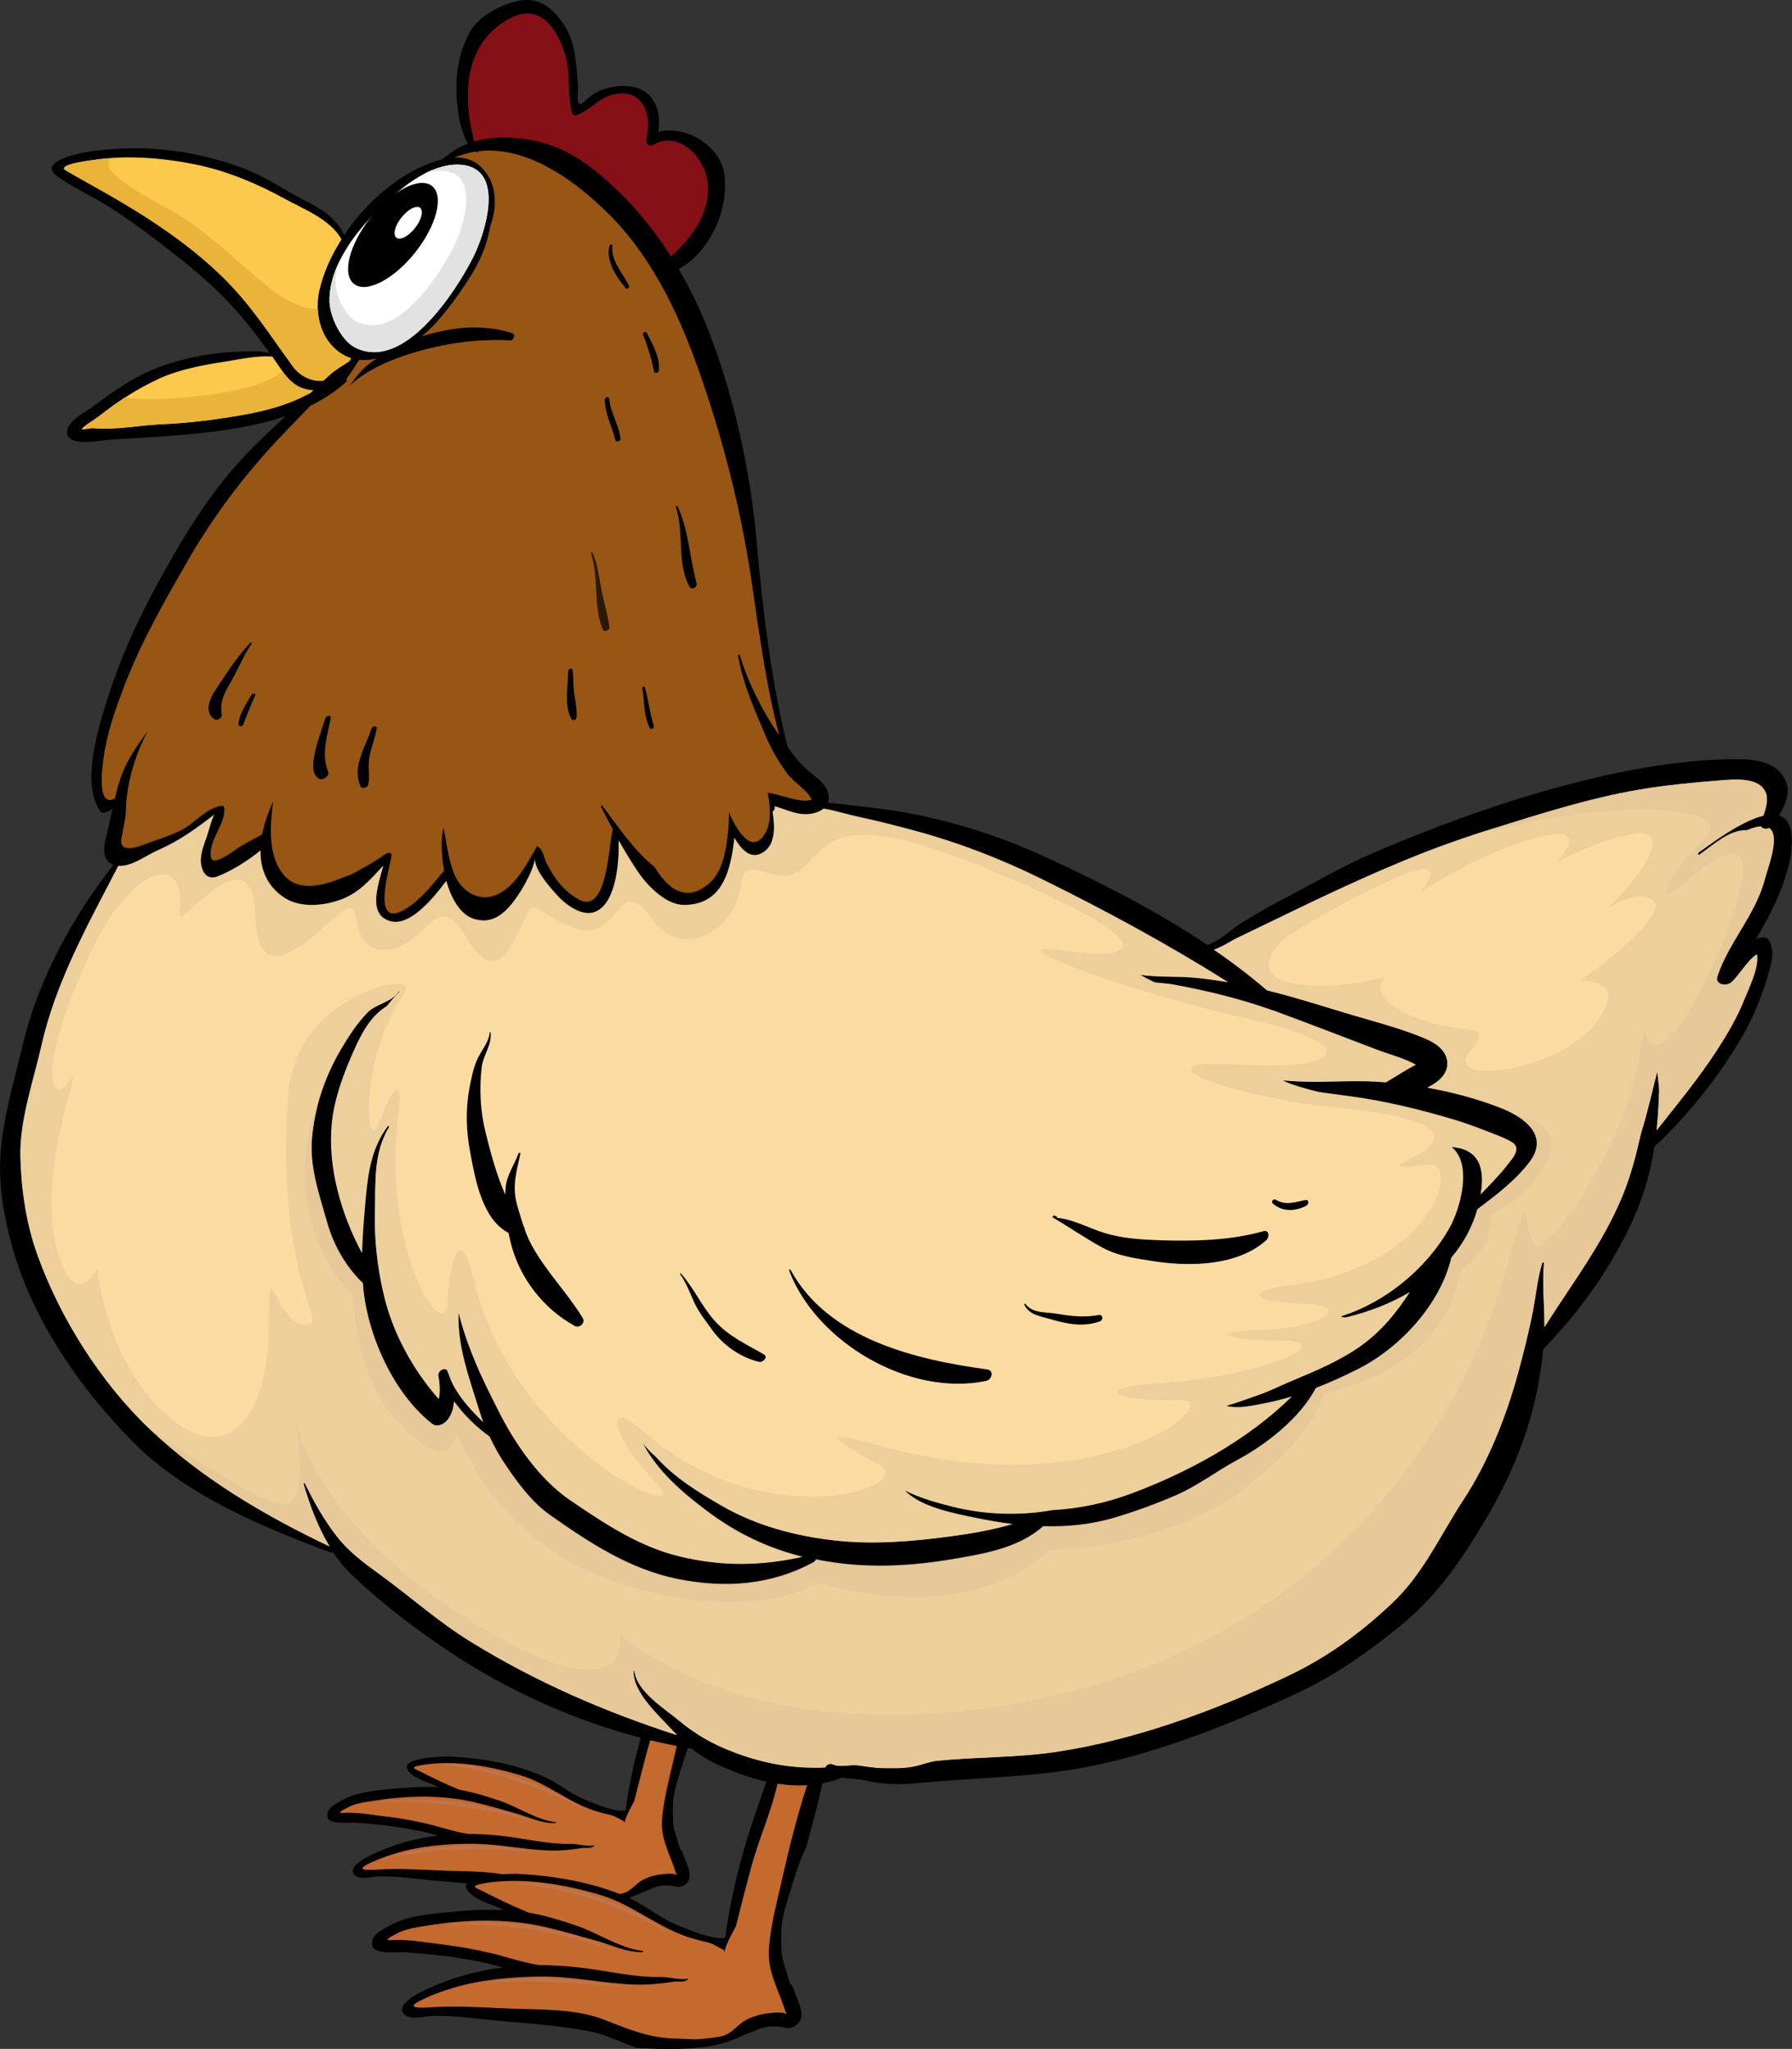 <svg width="149.56" height="170.97" viewBox="0 0 149.56 170.97" xmlns="http://www.w3.org/2000/svg" xmlns:xlink="http://www.w3.org/1999/xlink" xml:space="preserve" overflow="hidden"><rect x="0" y="0" width="149.56" height="170.97" fill="#333333" stroke="none"/><defs></defs><g><g><g><path d="M50.3 158.84C51.42 158.73 52.34 158.49 53.36 158.01 53.64 157.88 53.91 157.77 54.19 157.68 54.85 157.33 55.57 157.23 56.43 157.43 56.85 157.53 57.3 157.28 57.48 156.9 57.76 156.33 57.26 155.42 57.08 154.9 57.02 154.73 56.96 154.56 56.9 154.4 56.85 154.41 56.8 154.4 56.78 154.33 56.67 154 56.57 153.67 56.48 153.35 56.28 152.82 56.15 152.28 56.17 151.59 56.1 150.66 56.19 149.72 56.51 148.71 56.94 147.36 57.28 145.95 57.92 144.68 58.31 143.16 58.75 141.67 59.06 140.12 59.23 139.25 59.5 138.35 59.73 137.45 59.86 137.01 59.98 136.56 60.08 136.12 60.42 134.61 61.16 132.74 59.42 131.86 58.29 131.29 56.34 131.11 55.26 131.88 54.04 132.74 55.1 134.02 55.57 135.26 55.59 135.73 55.6 136.2 55.63 136.61 55.76 138.42 55.08 140.17 54.49 141.85 53.44 144.85 52.62 147.91 52.22 151.06 51.36 151.3 49.16 150.31 48.7 150.12 47.53 149.64 46.56 148.76 45.4 148.25 42.95 147.17 40.18 146.7 37.51 146.57 37.15 146.55 33.37 146.63 34.01 147.67 34.47 148.4 35.67 148.68 36.4 149.03 36.46 149.06 36.53 149.09 36.59 149.12 35.24 149.07 33.86 149.16 32.52 149.29 31.16 149.42 29.71 149.56 28.5 150.25 27.95 150.57 27.15 150.91 27.36 151.68 27.52 152.28 29.28 152.06 29.64 152.09 31.55 152.23 33.44 152.43 35.32 152.85 35.73 152.94 36.15 153.06 36.58 153.16 34.61 153.4 32.72 153.94 30.94 154.81 30.51 155.02 28.74 155.9 29.74 156.57 30.16 156.85 31.08 156.59 31.56 156.58 32.76 156.55 33.95 156.67 35.14 156.81 37.71 157.09 40.27 157.18 42.82 157.71 43.86 157.92 44.88 158.47 45.93 158.82 47.37 158.94 48.85 158.97 50.3 158.84Z"/></g><g><path d="M38.07 156.12C35.94 156.08 33.81 155.87 31.68 155.99 31.36 156.01 29.49 156.2 30.61 155.6 31.37 155.2 32.22 154.89 33.03 154.65 35.05 154.04 37.26 153.85 39.36 153.85 41.5 153.85 43.58 154.32 45.71 154.41 46.64 154.45 47.57 154.37 48.48 154.22 48.89 154.15 49.23 154.31 49.57 154.04 49.59 154.02 49.59 153.97 49.55 153.98 49.13 154.11 48.12 153.85 47.66 153.86 46.24 153.89 44.82 153.63 43.42 153.41 41.96 153.17 40.53 153.03 39.09 153.03 37.92 152.86 36.78 152.45 35.63 152.18 34.49 151.91 33.38 151.71 32.22 151.58 31.07 151.44 29.79 151.2 28.63 151.28 27.98 151.33 28.86 150.92 29.01 150.84 29.66 150.47 30.51 150.37 31.24 150.26 33.96 149.82 36.88 149.76 39.58 150.38 40.77 150.66 41.94 151.01 43.12 151.34 44.16 151.63 45.25 152.18 46.35 152.13 46.4 152.13 46.43 152.05 46.37 152.04 44.8 151.87 43.17 150.76 41.68 150.25 40.58 149.88 39.47 149.54 38.33 149.34 37.79 149.11 37.25 148.88 36.72 148.63 36.2 148.38 35.67 148.13 35.16 147.87 34.62 147.59 34.11 147.48 35.22 147.29 37.88 146.83 40.86 147.36 43.42 148.13 45.72 148.82 47.51 150.47 49.81 151.15 50.02 151.21 50.46 151.35 50.93 151.44 51.09 151.49 51.24 151.54 51.39 151.61 51.65 151.74 51.84 151.89 52.08 151.96L52.08 151.96C52.08 152.02 52.09 152.07 52.11 152.1 52.29 151.47 52.61 150.88 52.93 150.3 53.28 148.91 53.63 147.53 54 146.15 54.49 144.31 55.27 142.56 55.74 140.72 56.16 139.07 56.45 137.8 56.15 136.08 55.96 135.01 55.89 133.77 55.24 132.85 55.28 132.54 55.5 132.28 56.05 132.15 56.89 131.96 57.82 132.24 58.59 132.55 59.82 133.05 59.53 134.18 59.25 135.22 58.78 137.01 58.42 138.79 57.85 140.56 57.2 142.61 56.67 144.69 56.2 146.79 55.83 148.44 55.36 150.12 55.23 151.81 55.11 153.45 55.86 154.64 56.34 156.15 56.39 156.32 56.44 156.42 56.48 156.47 56.44 156.44 56.37 156.4 56.25 156.37 55.97 156.31 55.69 156.35 55.41 156.37 54.8 156.42 54.27 156.55 53.72 156.81 52.97 157.17 52.67 157.87 51.8 158.02 51.21 158.12 50.63 158.19 50.06 158.22 49.01 158.16 47.99 158.19 46.96 157.97 45.85 157.72 44.77 157.29 43.71 156.87 42.02 156.2 39.91 156.16 38.07 156.12Z" fill="#C46A2F"/></g><g><g opacity="0.5"><path d="M36.76 151.74C34 151.24 31.6 150.78 30.29 150.4 29.84 150.49 29.4 150.61 29.03 150.82 28.88 150.9 28 151.31 28.65 151.26 29.81 151.17 31.09 151.42 32.24 151.56 33.4 151.7 34.51 151.89 35.65 152.16 36.8 152.43 37.94 152.85 39.11 153.01 40.55 153.01 41.98 153.15 43.44 153.39 44.84 153.61 46.25 153.87 47.68 153.84 48.13 153.83 49.15 154.09 49.57 153.96 49.6 153.95 49.61 153.99 49.59 154.01 52.01 153.72 41.94 152.68 36.76 151.74Z" fill="#C46A2F"/></g><g opacity="0.5"><path d="M47.02 151.92C45.19 151.47 43.65 150.07 38.46 148.3 37.22 147.88 36.3 147.52 35.67 147.21 35.52 147.23 35.37 147.24 35.23 147.27 34.12 147.46 34.63 147.57 35.17 147.85 35.69 148.12 36.21 148.37 36.73 148.61 37.26 148.87 37.8 149.09 38.34 149.32 39.48 149.52 40.59 149.86 41.69 150.23 43.19 150.73 44.81 151.85 46.38 152.02 46.42 152.03 46.42 152.06 46.4 152.08 47.56 152.25 48.26 152.22 47.02 151.92Z" fill="#C46A2F"/></g><g opacity="0.5"><path d="M58.62 132.55C57.85 132.24 56.92 131.95 56.08 132.15 55.53 132.28 55.31 132.53 55.27 132.85 55.91 133.76 55.99 135 56.18 136.08 56.48 137.8 56.19 139.06 55.77 140.72 55.33 142.44 54.63 144.08 54.14 145.79 54.92 145.3 55.72 146.31 55.12 149.08 54.22 153.23 55.25 154.21 54.76 155.06 54.27 155.91 53.12 156.78 47.28 156.03 41.43 155.27 42.24 155.28 35.96 155.5 33.62 155.58 32.05 155.5 31.17 155.34 30.98 155.42 30.8 155.51 30.63 155.6 29.51 156.2 31.38 156.01 31.7 155.99 33.83 155.87 35.96 156.08 38.09 156.12 39.93 156.16 42.04 156.2 43.77 156.88 44.82 157.3 45.9 157.74 47.02 157.98 48.05 158.21 49.08 158.17 50.12 158.23 50.69 158.2 51.26 158.14 51.86 158.03 52.73 157.87 53.03 157.17 53.78 156.82 54.33 156.56 54.86 156.43 55.47 156.38 55.75 156.36 56.03 156.32 56.31 156.38 56.43 156.41 56.5 156.45 56.54 156.48 56.51 156.43 56.46 156.34 56.4 156.16 55.91 154.65 55.16 153.46 55.29 151.82 55.42 150.13 55.89 148.45 56.26 146.8 56.73 144.7 57.26 142.62 57.91 140.57 58.47 138.8 58.84 137.02 59.31 135.23 59.56 134.18 59.85 133.06 58.62 132.55Z" fill="#C46A2F"/></g></g></g><g><g><path d="M58.29 170.87C59.62 170.74 60.71 170.45 61.91 169.89 62.24 169.74 62.56 169.6 62.89 169.51 63.67 169.1 64.52 168.97 65.55 169.21 66.05 169.33 66.57 169.03 66.79 168.58 67.12 167.91 66.53 166.83 66.32 166.21 66.25 166.01 66.17 165.81 66.1 165.62 66.04 165.63 65.98 165.61 65.95 165.54 65.82 165.14 65.7 164.76 65.59 164.38 65.36 163.75 65.2 163.11 65.22 162.29 65.14 161.19 65.25 160.08 65.63 158.88 66.14 157.29 66.54 155.61 67.3 154.11 67.76 152.31 68.29 150.54 68.65 148.71 68.85 147.68 69.17 146.61 69.45 145.54 69.6 145.02 69.75 144.49 69.87 143.96 70.27 142.17 71.14 139.95 69.08 138.91 67.74 138.24 65.43 138.02 64.15 138.93 62.7 139.95 63.96 141.47 64.52 142.94 64.55 143.5 64.56 144.05 64.59 144.54 64.74 146.69 63.94 148.76 63.24 150.76 61.99 154.31 61.02 157.94 60.54 161.68 59.53 161.97 56.91 160.79 56.37 160.57 54.98 160 53.83 158.96 52.46 158.35 49.55 157.07 46.27 156.51 43.11 156.36 42.68 156.34 38.2 156.44 38.97 157.66 39.51 158.52 40.93 158.86 41.81 159.27 41.88 159.31 41.96 159.34 42.03 159.38 40.43 159.31 38.8 159.42 37.21 159.58 35.6 159.74 33.88 159.9 32.45 160.72 31.79 161.1 30.85 161.5 31.09 162.41 31.28 163.12 33.37 162.87 33.79 162.9 36.06 163.07 38.3 163.3 40.52 163.8 41.01 163.91 41.5 164.04 42.01 164.17 39.68 164.46 37.44 165.1 35.33 166.13 34.82 166.38 32.73 167.43 33.91 168.21 34.42 168.54 35.5 168.24 36.07 168.22 37.49 168.18 38.9 168.33 40.32 168.49 43.37 168.83 46.4 168.93 49.42 169.55 50.66 169.8 51.87 170.45 53.1 170.87 54.82 170.99 56.57 171.03 58.29 170.87Z"/></g><g><path d="M43.79 167.64C41.27 167.59 38.74 167.34 36.21 167.48 35.83 167.5 33.62 167.72 34.95 167.02 35.85 166.54 36.85 166.18 37.82 165.89 40.21 165.17 42.84 164.94 45.32 164.93 47.85 164.93 50.33 165.49 52.85 165.6 53.95 165.64 55.05 165.55 56.14 165.37 56.63 165.29 57.03 165.48 57.43 165.16 57.46 165.14 57.45 165.08 57.41 165.1 56.91 165.25 55.71 164.95 55.18 164.96 53.49 165 51.81 164.69 50.16 164.42 48.43 164.14 46.74 163.98 45.03 163.97 43.64 163.77 42.29 163.28 40.93 162.96 39.58 162.64 38.26 162.41 36.89 162.24 35.53 162.08 34.01 161.79 32.63 161.89 31.86 161.95 32.91 161.47 33.08 161.37 33.85 160.93 34.86 160.82 35.73 160.67 38.96 160.15 42.42 160.07 45.61 160.82 47.02 161.15 48.41 161.57 49.8 161.95 51.04 162.29 52.33 162.95 53.63 162.89 53.69 162.89 53.73 162.8 53.65 162.79 51.79 162.59 49.86 161.27 48.09 160.67 46.79 160.23 45.47 159.83 44.12 159.59 43.48 159.32 42.84 159.05 42.21 158.75 41.59 158.45 40.97 158.16 40.36 157.84 39.71 157.51 39.11 157.38 40.43 157.15 43.58 156.61 47.12 157.23 50.15 158.14 52.87 158.96 54.99 160.92 57.72 161.73 57.97 161.8 58.5 161.96 59.05 162.07 59.24 162.13 59.42 162.2 59.59 162.28 59.9 162.43 60.12 162.61 60.41 162.7L60.41 162.7C60.4 162.77 60.42 162.83 60.45 162.87 60.66 162.12 61.04 161.43 61.42 160.74 61.83 159.1 62.25 157.45 62.69 155.82 63.28 153.64 64.2 151.57 64.76 149.39 65.26 147.43 65.6 145.93 65.24 143.89 65.02 142.62 64.93 141.15 64.17 140.07 64.22 139.7 64.48 139.4 65.13 139.25 66.12 139.02 67.23 139.36 68.14 139.73 69.6 140.32 69.25 141.66 68.93 142.9 68.37 145.02 67.94 147.13 67.27 149.23 66.49 151.67 65.87 154.13 65.31 156.62 64.87 158.58 64.32 160.56 64.17 162.57 64.02 164.51 64.91 165.92 65.49 167.71 65.56 167.91 65.61 168.03 65.65 168.09 65.6 168.05 65.52 168 65.38 167.97 65.05 167.9 64.72 167.94 64.38 167.97 63.66 168.03 63.03 168.18 62.38 168.5 61.49 168.92 61.13 169.75 60.1 169.94 59.4 170.06 58.72 170.14 58.04 170.17 56.8 170.1 55.58 170.15 54.36 169.87 53.04 169.58 51.76 169.06 50.51 168.57 48.48 167.74 45.97 167.69 43.79 167.64Z" fill="#C46A2F"/></g><g><g opacity="0.5"><path d="M45.17 158.92C42.95 158.07 41.82 157.45 41.5 157.02 41.14 157.05 40.79 157.09 40.44 157.15 39.13 157.38 39.73 157.5 40.37 157.84 40.98 158.16 41.6 158.45 42.22 158.75 42.85 159.05 43.49 159.32 44.13 159.59 45.48 159.83 46.8 160.23 48.1 160.67 49.88 161.27 51.8 162.59 53.66 162.79 53.7 162.79 53.71 162.82 53.7 162.84 53.81 162.85 53.91 162.87 54.03 162.88 56.26 163.17 51.69 161.43 45.17 158.92Z" fill="#C46A2F"/></g><g opacity="0.5"><path d="M50.18 163.27C43.94 162.4 37.19 161.33 36.45 160.57 36.2 160.61 35.96 160.64 35.72 160.68 34.85 160.82 33.85 160.94 33.07 161.38 32.9 161.48 31.85 161.96 32.62 161.9 33.99 161.8 35.51 162.09 36.88 162.25 38.25 162.42 39.57 162.65 40.92 162.97 42.28 163.29 43.63 163.78 45.02 163.98 46.73 163.99 48.42 164.15 50.15 164.43 51.81 164.7 53.48 165 55.17 164.97 55.7 164.96 56.91 165.26 57.4 165.11 57.43 165.1 57.44 165.12 57.43 165.15 58.97 164.85 56.39 164.13 50.18 163.27Z" fill="#C46A2F"/></g><g opacity="0.5"><path d="M68.15 139.72C67.24 139.35 66.13 139.01 65.14 139.24 64.49 139.39 64.23 139.69 64.18 140.06 64.94 141.14 65.03 142.61 65.25 143.88 65.6 145.88 65.28 147.36 64.8 149.26 65.48 148.86 66.19 149.72 65.34 153.2 64.03 158.55 62.47 161.74 62.83 163.64 63.19 165.53 64.42 166.64 58.97 167.86 53.52 169.09 48.27 166.43 43.39 166.55 39.72 166.65 39.04 165.91 40.44 165.28 39.55 165.42 38.68 165.62 37.83 165.87 36.86 166.16 35.86 166.52 34.96 167 33.63 167.71 35.84 167.49 36.22 167.46 38.74 167.32 41.27 167.57 43.8 167.62 45.98 167.67 48.49 167.72 50.53 168.52 51.78 169.01 53.06 169.53 54.38 169.82 55.6 170.09 56.82 170.05 58.06 170.12 58.74 170.08 59.42 170.01 60.12 169.89 61.15 169.71 61.51 168.88 62.4 168.45 63.06 168.14 63.68 167.98 64.4 167.92 64.73 167.89 65.07 167.85 65.4 167.92 65.54 167.95 65.62 168 65.67 168.04 65.63 167.98 65.57 167.87 65.51 167.66 64.93 165.86 64.04 164.46 64.19 162.52 64.34 160.51 64.9 158.53 65.33 156.57 65.89 154.08 66.52 151.62 67.29 149.18 67.96 147.08 68.39 144.98 68.95 142.85 69.26 141.65 69.61 140.31 68.15 139.72Z" fill="#C46A2F"/></g></g></g><g><g><path d="M147.6 78.41C147.47 78.21 147.22 78.21 147.01 78.23 146.85 78.25 146.7 78.29 146.56 78.34 146.98 77.63 147.4 76.91 147.76 76.18 148.6 74.49 149.53 72.2 149.55 70.3 149.57 68.92 149.13 68.25 148.47 68.04 148.99 67.2 149.41 66.2 149.08 65.3 148.4 63.46 146.32 63.33 144.61 63.35 139.61 63.41 134.48 64.46 129.68 65.79 124.53 67.21 119.43 69.1 114.52 71.21 111.9 72.34 109.39 73.84 106.87 75.14 105.74 75.73 104.64 76.38 103.55 77.05 102.95 77.43 101.79 78.5 100.79 78.86 96.56 76.02 91.94 73.68 87.36 71.56 83.81 69.92 80.22 68.73 76.39 67.96 74.76 67.64 73.12 67.41 71.47 67.25 70.75 67.18 69.91 67.04 69.09 66.99 69.22 66.67 69.19 66.28 68.98 65.83 68.71 65.26 67.99 64.76 67.52 64.37 66.83 63.8 66.26 63.07 65.73 62.33 64.34 56.7 63.66 50.96 63.15 45.19 62.61 39.11 61.19 32.68 58.9 27.02 58.27 25.48 57.52 23.94 56.65 22.46 59.29 20.95 60.79 17.57 60.47 14.63 60.21 12.21 57.22 10.38 54.93 11.02 55.08 10.02 55.03 9.07 54.39 8.2 53.51 7.01 51.87 7.04 50.6 7.38 49.87 7.58 49.34 7.93 48.81 8.44 47.94 9.26 48.29 7.77 48.23 7.09 48.1 5.39 48.04 3.53 47.06 2.05 46.21 0.77 45.04-0.26 43.38 0.05 41.84 0.35 39.9 1.32 39.15 2.79 38.17 4.7 37.94 6.72 38.17 8.84 38.26 9.68 38.49 11.08 39.06 11.98 38.28 12.29 37.57 12.74 36.9 13.3 36.61 13.37 36.31 13.46 36.01 13.57 33.23 14.57 30.54 16.9 28.72 19.62 28.15 18.21 26.66 17.34 25.31 16.66 23.97 15.99 22.73 15.12 21.35 14.49 19.67 13.71 17.86 13.21 16.05 12.84 13.16 12.26 10.11 12.24 7.2 12.69 6.58 12.79 3.15 13.5 4.74 14.68 5.96 15.59 7.44 16.25 8.74 17.04 10.14 17.88 11.45 18.83 12.75 19.82 15.57 21.95 18.13 23.97 20.39 26.7 21.12 27.59 21.82 28.52 22.49 29.46 21.54 29.24 20.59 29.32 19.48 29.37 17.47 29.46 15.43 29.88 13.53 30.54 11.44 31.26 9.5 32.61 7.75 33.93 7.19 34.35 5.27 35.29 5.64 36.31 6 37.28 8.51 36.73 9.2 36.69 11.65 36.53 14.12 36.43 16.56 36.16 18.95 35.9 21.49 35.53 23.84 34.72 22.89 35.61 21.94 36.5 21.02 37.42 18.26 40.19 16.04 43.56 14.12 46.95 12.05 50.6 10.22 54.3 8.97 58.32 8.22 60.7 6.71 65.41 8.4 67.73 8.46 67.81 8.55 67.81 8.64 67.81 8.96 67.77 9.19 67.64 9.4 67.45 9.25 68.13 9.11 68.82 8.93 69.52 8.71 70.34 8.37 71.79 9.46 72.17 6.03 76.54 3.16 81.82 1.9 87.18 1.19 90.2 0.24 93.25 0.04 96.36-0.15 99.22 0.44 102.22 1.29 104.94 3.1 110.69 6.92 116.12 11.14 120.36 15.52 124.77 21.88 127.43 27.61 129.55 27.67 129.57 27.74 129.55 27.79 129.51 28.26 130.22 28.81 130.89 29.43 131.48 31.79 133.72 34.47 135.78 37.17 137.6 43.36 141.78 50.41 144.67 57.75 145.93 58.33 146.39 58.98 146.81 59.73 147.17 63.01 148.72 66.77 149.7 70.26 148.34 70.89 148.43 71.57 148.43 72.11 148.55 73.41 148.86 74.91 148.95 76.24 148.82 79.86 148.47 83.51 148.36 87.12 147.98 94.3 147.23 101.46 144.41 107.98 141.42 111.24 139.93 114.05 137.96 116.82 135.71 119.78 133.32 121.78 130.47 123.72 127.24 125.77 123.84 127.3 120.46 128.17 116.57 128.46 115.25 128.67 113.92 128.79 112.59 131.93 109.36 134.67 105.52 136.46 101.39 137.26 99.53 137.77 97.66 138.07 95.69 140.94 93.02 143.4 89.9 145.38 86.53 146.36 84.86 147.08 83.05 147.6 81.2 147.87 80.28 148.14 79.24 147.6 78.41Z"/></g><g><path d="M39.26 10.29C39.09 9.38 39.04 8.46 39.07 7.54 39.15 4.9 40.27 2.71 42.64 1.49 45.23 0.16 46.7 2.74 47.24 4.81 47.63 6.31 47.33 8 47.76 9.46 47.8 9.58 47.96 9.65 48.07 9.61 49.23 9.25 49.86 8.22 51.14 7.9 53.79 7.25 54.42 9.74 53.94 11.69 53.85 12.03 54.24 12.24 54.52 12.08 56.8 10.78 58.99 13.37 59.09 15.46 59.21 17.93 57.71 19.82 56.01 21.4 54.06 18.34 51.61 15.58 48.72 13.53 46.57 12.01 43.94 11.33 41.32 11.49 40.69 11.53 40.12 11.64 39.58 11.8 39.43 11.24 39.32 10.55 39.26 10.29Z" fill="#851016"/></g><g><path d="M28.91 20.75C28.94 20.73 28.97 20.7 28.97 20.66L28.97 20.65C30.12 18.84 31.77 17.22 33.18 16.03 33.98 15.35 35.01 14.63 36.1 14.18 36.12 14.18 36.14 14.18 36.16 14.17 36.17 14.16 36.19 14.15 36.2 14.15 37.06 13.81 37.96 13.64 38.83 13.8 42.14 14.42 40.45 19.58 39.48 21.49 38.04 24.34 33.71 31.05 29.65 29.01 28.47 28.42 27.53 26.43 27.5 25.15 27.47 23.63 28.05 22.14 28.91 20.75Z" fill="#FFFFFF"/></g><g><path d="M38.82 13.79C37.95 13.63 37.05 13.8 36.19 14.14 36.18 14.15 36.16 14.15 36.15 14.16 36.13 14.17 36.11 14.18 36.09 14.17 35.83 14.28 35.57 14.4 35.32 14.54 35.98 14.3 36.66 14.19 37.31 14.31 40.04 14.82 38.64 19.06 37.85 20.64 36.67 22.98 33.1 28.5 29.77 26.83 28.8 26.34 28.03 24.71 28.01 23.65 28 23.05 28.1 22.44 28.3 21.85 27.79 22.91 27.48 24.02 27.5 25.14 27.53 26.42 28.47 28.41 29.65 29 33.7 31.04 38.04 24.32 39.48 21.48 40.44 19.58 42.13 14.41 38.82 13.79Z" fill="#E2E2E2"/></g><g><path d="M20.07 24.68C17.02 21.14 12.79 18.35 8.76 16.06 7.68 15.44 6.58 14.85 5.51 14.22 4.68 13.73 7.49 13.39 7.85 13.34 10.62 12.93 13.57 13.17 16.3 13.72 18.91 14.25 21.42 15.3 23.75 16.58 25.33 17.45 27.59 18.3 28.5 19.98 27.64 21.33 27 22.77 26.67 24.18 26.22 26.14 26.73 28.34 28.45 29.48 28.73 29.67 29.01 29.79 29.3 29.88 29.25 29.96 29.2 30.04 29.16 30.12 28.61 30.5 28.02 30.81 27.51 31.28 27.34 31.44 27.17 31.6 26.99 31.75 26.05 31.84 25.06 31.4 24.42 30.52 22.99 28.56 21.68 26.55 20.07 24.68Z" fill="#FDC94C"/></g><g><path d="M19.02 34.83C17.19 35.12 15.36 35.32 13.51 35.4 11.65 35.48 9.65 35.9 7.8 35.73 7.46 35.7 6.59 35.99 6.94 35.68 7.34 35.32 7.92 35.01 8.35 34.67 9.87 33.46 11.53 32.4 13.29 31.59 15 30.81 17.02 30.44 18.87 30.16 20.11 29.96 21.45 29.66 22.72 29.75 22.93 30.04 23.13 30.34 23.33 30.63 23.96 31.55 24.63 32.37 25.8 32.53 25.91 32.55 26.03 32.56 26.15 32.56 26.07 32.64 25.98 32.72 25.9 32.8 25.52 32.99 25.15 33.18 24.76 33.35 22.91 34.16 20.99 34.52 19.02 34.83Z" fill="#FDC94C"/></g><g><path d="M12.36 60.97C11.72 61.79 11.14 62.64 10.66 63.53 10.12 64.55 9.82 65.58 9.58 66.62 8.06 67.43 8.55 64 8.65 63.24 8.93 61.18 9.64 59.16 10.38 57.24 11.77 53.58 13.74 50.16 15.68 46.78 17.59 43.47 19.82 40.42 22.37 37.58 23.51 36.31 24.73 35.1 25.91 33.86 26.96 33.34 27.95 32.71 28.83 31.93 28.95 31.83 28.97 31.68 28.93 31.58 29.35 31.1 29.61 30.54 29.99 30.03 30.46 30.07 30.94 30.03 31.41 29.93 31.26 30.03 31.12 30.12 30.97 30.22 30.18 30.79 29.68 31.5 29.15 32.21 30.72 30.74 32.97 29.86 34.93 29.31 37.48 28.59 40.08 28.26 42.68 28.41 42.92 28.26 43.07 27.88 42.72 27.77 40.25 27 37.65 27.27 35.21 28.06 36.76 26.78 38.07 24.9 39.08 23.36 40.07 21.86 40.65 20.44 40.93 18.86 41.43 17.44 41.5 15.81 40.68 14.56 39.95 13.45 39 13.09 37.95 13.14 38.53 12.9 39.12 12.74 39.71 12.65 39.74 12.67 39.77 12.69 39.81 12.71 39.86 12.74 39.94 12.68 39.92 12.62 43.94 12.14 47.95 15 50.87 17.93 54.68 21.75 56.94 26.84 58.65 31.87 60.51 37.32 61.89 42.86 62.73 48.55 63.35 52.81 63.93 57.14 65.02 61.32 63.63 59.34 62.44 56.95 61.75 54.65 61.72 54.56 61.58 54.62 61.59 54.7 62.01 57.1 62.99 59.3 63.95 61.52 64.42 62.6 65.02 63.65 65.73 64.59 66.27 65.3 67.31 65.87 67.74 66.7 66.87 67.09 64.99 66.2 64.06 66.13 64.29 67.43 64.41 68.77 63.69 69.74 62.63 71.18 61.44 69.18 60.83 67.76 60.82 68.35 60.8 68.95 60.73 69.53 60.58 70.9 60.32 72.65 59.22 73.64 57.26 75.38 55.7 74.11 54.63 72.32 52.89 70.94 51.53 68.88 50.26 67.2 50.21 67.14 50.1 67.21 50.13 67.28 50.46 67.93 50.8 68.57 51.14 69.2 51.12 69.23 51.11 69.26 51.1 69.29 50.77 70.66 50.64 76.4 48.24 75 46.99 74.28 46.29 73.3 45.63 72.04 45.39 71.6 45.39 71.08 45.02 70.72 44.94 70.65 44.86 70.61 44.78 70.6 44.65 70.85 44.52 71.1 44.37 71.35 43.66 72.58 42.73 74.13 41.33 74.67 39.84 75.25 38.45 74.27 37.89 72.87 37.51 71.91 37.34 70.89 37.17 69.87 37.12 69.6 37.08 69.31 37.02 69.02 37.01 69.03 37 69.04 37 69.05 36.78 69.89 36.79 71.26 37.05 72.62 36.07 73.79 35.11 75.04 33.83 75.82 30.83 77.65 32.6 72.24 32.68 71.38 32.7 71.17 32.53 71.07 32.34 71.15 32.28 71.18 32.21 71.21 32.14 71.24 31.47 71.73 30.74 72.17 30.02 72.54 29.8 72.67 29.58 72.8 29.34 72.91 29.16 73 28.98 73.06 28.8 73.11 27.33 73.74 25.22 74.41 23.96 73.27 22.57 72.02 22.51 69.75 22.67 68.02 22.71 67.62 22.76 67.2 22.82 66.78 22.39 67.67 22.04 68.64 21.86 69.61 21.2 69.94 20.55 70.29 19.92 70.68 19.76 70.78 17.71 72.37 17.6 71.52 17.41 70.01 18.87 68.78 18.71 67.39 18.7 67.25 18.58 67.19 18.45 67.21 17.16 67.4 16.18 68.74 15.02 69.29 14.15 69.71 13.22 70 12.31 70.33 11.65 70.57 9.83 71.33 10.15 69.87 10.28 69.25 10.39 68.64 10.49 68.03 10.51 65.64 11.17 63.15 12.36 60.97Z" fill="#985614"/></g><g><path d="M145.59 83.37C145 84.87 144.18 86.26 143.31 87.61 141.78 89.97 140 92.12 138.26 94.32 138.37 93.27 138.43 92.23 138.47 91.18 138.49 90.59 138.35 89.97 138.32 89.37 137.87 91.12 137.48 92.89 136.94 94.62 136.55 96.36 136.11 98.07 135.43 99.74 133.8 103.73 131.18 107.13 128.9 110.74 128.91 108.96 128.7 107.18 128.86 105.42 128.87 105.31 128.73 105.33 128.7 105.41 128.27 106.85 128.16 108.35 127.85 109.82 127.51 111.44 127.11 113.06 126.67 114.66 125.67 118.29 124.2 122.01 122.13 125.16 120.18 128.13 118.8 131.31 116.17 133.79 113.51 136.3 110.74 138.32 107.43 139.88 101.41 142.74 94.81 145.18 88.2 146.18 84.92 146.68 81.53 146.6 78.22 146.93 77.55 147 76.83 147.31 76.15 147.43 75.34 147.58 74.44 147.55 73.61 147.54 72.91 147.53 72.24 147.39 71.55 147.31 70.95 147.24 70.05 147.5 69.5 147.23 69.26 147.11 68.96 147.27 68.87 147.49 66.17 147.61 63.66 147.16 61.07 146.15 59.45 145.52 58.05 144.73 56.72 143.62 55.54 142.63 53.12 141.15 52.95 139.44 52.95 139.39 52.88 139.42 52.88 139.46 52.79 140.73 54.05 142.21 54.86 143.08 55.42 143.68 55.95 144.25 56.49 144.79 50.44 142.83 44.68 140.34 39.24 136.97 36.55 135.31 34.23 133.22 31.68 131.37 30.35 130.4 29.11 129.5 28.09 128.18 27.05 126.83 26.18 125.32 25.45 123.79 25.42 123.72 25.31 123.78 25.33 123.85 25.85 125.64 26.52 127.44 27.49 129.04 22.06 126.45 16.91 123.43 12.51 119.27 8.42 115.39 5 109.98 3.11 104.69 2.18 102.08 1.78 99.35 1.7 96.59 1.61 93.49 2.79 90.22 3.46 87.23 4.67 81.87 7.37 77.09 9.87 72.26 10.99 72.34 12.2 71.38 13.14 70.97 15.01 70.15 16.3 69.19 17.89 67.98 17.73 68.1 17.32 69.65 17.23 69.88 17.02 70.44 16.76 71.15 16.75 71.76 16.74 72.57 17.15 73.52 18.15 73.14 19.34 72.68 20.63 71.87 21.73 70.98 21.71 72.51 22.24 73.94 23.71 74.91 25.07 75.82 27.13 75.59 28.56 75.03 29.99 74.47 30.98 73.34 31.98 72.24 31.56 73.85 30.65 76.27 32.51 76.86 34.1 77.36 35.95 75.24 37.24 73.52 37.66 75.02 38.42 76.34 39.56 76.69 40.82 77.07 41.72 76.55 42.56 75.6 43.37 74.69 44.44 72.84 44.66 71.65 44.49 72.58 46.25 74.49 46.79 75.02 47.38 75.61 48.5 76.37 49.41 76.17 51.34 75.76 51.7 72.19 51.63 70.14 52.12 71.01 52.63 71.85 53.18 72.68 53.96 73.85 55.53 75.52 57.07 75.52 60.34 75.52 60.98 72.61 61.29 69.94 61.85 70.88 62.61 71.73 63.59 71.19 64.73 70.57 64.69 69.05 64.48 67.74 64.62 67.63 64.71 67.46 64.63 67.28 65.68 67.57 66.66 68.13 67.81 67.89 68.19 67.81 68.51 67.67 68.74 67.48 69.76 67.66 70.87 68.01 71.74 68.19 73.3 68.52 74.85 68.93 76.4 69.34 80.08 70.34 83.57 71.69 86.98 73.38 92.26 75.98 97.49 78.81 102.48 81.96 101.19 81.74 99.88 81.57 98.59 81.52 98.14 81.5 96.5 81.53 95.16 81.35 95.55 81.59 95.96 81.8 96.38 81.99 97 82.06 97.52 82.09 97.75 82.13 100.57 82.64 103.27 83.29 105.97 84.23L105.97 84.23C106.04 84.27 106.11 84.3 106.19 84.3 106.36 84.36 106.52 84.41 106.68 84.48 109.44 85.5 112.19 86.56 114.94 87.61 115.98 88 117.2 88.31 118.17 88.86 118.1 88.82 116.67 89.71 115.66 90.32 115.38 90.3 115.1 90.28 114.82 90.26 112.99 90.16 111.16 90.29 109.33 90.27 108.56 90.26 107.8 90.22 107.04 90.16 107.69 90.49 108.49 90.7 108.92 90.83 109.29 90.94 109.67 91.04 110.05 91.13 110.93 91.26 111.82 91.37 112.7 91.49 115.62 91.89 118.44 92.57 121.26 93.41 122.42 93.75 123.52 94.18 124.65 94.62 125.18 94.83 125.68 95.01 126.17 95.31 127.05 95.84 126.16 96.74 125.79 97.22 125.12 98.09 124.33 98.87 123.57 99.67 123.59 99.54 123.62 99.41 123.63 99.28 123.96 96.69 122.77 95.81 121.13 95.72 122.9 97.09 121.9 100.84 120.93 102.53 119.06 105.82 115.65 108.68 111.91 109.84 112.02 109.93 112.18 109.97 112.4 109.92 114.24 109.47 116.04 108.78 117.65 107.83 116.54 109.53 115.29 111.1 113.5 112.36 111.78 113.57 109.73 114.43 107.81 115.23 106.94 115.59 105.8 116.17 104.65 116.54 103.88 116.82 103.11 117.09 102.32 117.32 103.41 117.6 104.62 117.27 105.7 117.07 106.4 116.94 107.1 116.75 107.8 116.54 104.12 120.17 99.16 122.85 94.49 124.6 92.24 125.44 90.09 125.88 87.84 126.01 85.08 126.5 82.17 126.4 79.48 125.72 78.28 125.42 76.78 125.02 75.5 124.36 76.84 125.81 79.87 126.33 81.36 126.65 82.4 126.87 83.45 127.05 84.49 127.18 82.82 127.67 81.09 127.97 79.37 128.2 76.11 128.63 72.97 128.91 69.69 128.55 66.42 128.18 63.19 127.34 60.32 125.7 58.31 124.55 56.26 123.28 54.72 121.55 54.51 121.37 54.31 121.18 54.12 120.98 53.95 120.8 53.78 120.6 53.63 120.41 54.87 122.8 56.99 124.6 59.13 126.19 61.56 128 64.11 129.2 66.96 129.91 63.55 130.68 60.22 130.72 56.77 129.89 53.36 129.08 50.45 127.14 47.59 125.19 45 123.43 42.91 120.38 41.53 117.59 40.88 116.29 40.19 114.94 39.63 113.56 39.08 112.25 38.61 110.9 38.27 109.52 38.14 112.31 39.16 115.01 39.99 117.7 40.09 118.03 40.2 118.35 40.32 118.67 39.24 117.61 38.22 116.52 37.61 115.12 37.53 114.89 37.45 114.67 37.36 114.46 37.21 113.97 36.5 114.4 36.58 114.82 36.67 115.29 36.76 116.1 36.61 116.74 34.43 114.25 32.77 111.23 32.02 108.01 31.49 105.76 31.23 103.44 31.29 101.13 31.35 98.67 31.14 96.24 32.47 94.04 32.51 93.96 32.39 93.92 32.35 93.99 31.03 95.76 30.72 97.78 30.52 99.94 30.38 101.51 30.24 103.03 30.21 104.56 28.46 101.31 27.36 97.41 27.68 93.86 27.88 91.62 28.76 89.35 29.69 87.32 30.26 86.08 31 84.78 32.17 84.03 32.21 84.01 32.24 83.98 32.28 83.96 32.62 83.54 32.98 83.12 33.35 82.72 33.31 82.71 33.27 82.73 33.24 82.77 32.69 83.65 31.4 83.75 30.67 84.49 29.78 85.41 29.08 86.49 28.44 87.58 27.1 89.86 26.25 92.35 26.02 94.99 25.8 97.41 26.64 99.74 27.28 102.03 27.82 103.94 28.84 105.73 30.27 107.11 30.27 107.17 30.27 107.24 30.28 107.3 30.6 111.34 32.8 116.32 36.06 118.85 36.44 119.15 37.02 118.89 37.29 118.57 37.68 118.12 37.85 117.56 37.88 116.98 38.71 118.11 39.71 119.09 40.84 119.91 41.23 120.74 41.68 121.54 42.21 122.33 43.2 123.79 44.37 125.38 45.82 126.41 49.11 128.74 52.49 130.97 56.51 131.79 60.46 132.6 64.31 132.34 67.89 130.39 67.99 130.34 68.05 130.25 68.09 130.16 68.41 130.23 68.74 130.29 69.07 130.34 72.53 130.91 76.03 130.73 79.48 130.14 82.19 129.68 84.98 129.22 87.06 127.39 89.06 127.45 91.05 127.26 93.03 126.67 94.78 126.15 96.56 125.5 98.24 124.76 99.99 123.98 101.55 122.78 103.24 121.87 105.68 120.56 108.45 118.41 109.82 115.85 111.04 115.38 112.22 114.83 113.34 114.27 116.81 112.51 120.19 108.91 121.13 104.96 122.11 103.81 122.86 102.47 123.3 100.93 124.86 99.75 126.46 98.55 127.64 97 129.34 94.76 127.22 93.22 125.21 92.44 123.25 91.68 121.2 91.13 119.12 90.76 120.11 90.28 120.84 89.59 120.79 88.67 120.73 87.49 119.54 86.89 118.59 86.52 117.22 85.97 115.7 85.52 114.27 85.11 111.4 84.3 108.62 83.35 105.74 82.64 104.33 81.43 102.85 80.3 101.31 79.25 102.01 79.02 102.72 78.52 103.29 78.25 105.41 77.24 107.52 76.2 109.64 75.19 114.32 72.98 118.95 70.91 123.91 69.37 128.21 68.04 132.38 66.66 136.83 65.9 139.08 65.52 141.36 65.31 143.63 65.13 144.78 65.04 146.78 64.86 147.34 66.12 147.59 66.68 147.38 67.43 147.16 68.07 145.29 68.52 142.82 70.39 141.77 71.13 141.67 71.2 141.7 71.33 141.77 71.37 143.04 70.47 144.35 69.23 145.8 69.29 145.8 69.29 145.81 69.29 145.82 69.28 146.28 69.09 146.65 68.99 146.95 68.97 147.05 69.18 147.39 69.22 147.64 69.11 148.58 69.75 147.57 72.29 147.27 73.41 146.48 76.38 144.26 78.65 143.31 81.49 143.08 82.19 144.02 82.35 144.44 82.02 145.07 81.52 145.82 80.15 146.61 79.66 146.84 80.72 145.84 82.72 145.59 83.37Z" fill="#FADCA3"/></g><g opacity="0.5"><path d="M75.72 86.14C80.22 87.16 94.76 89.68 93.84 91.52 92.92 93.36 89.54 93.21 89.54 93.21 92 93.82 111.96 96.28 108.93 100.14 105.91 104 99.2 103.52 99.2 103.52 99.2 103.52 106.58 105.64 101.51 108.78 96.44 111.91 84.77 109.94 84.77 109.94 84.77 109.94 96.59 114.54 88.73 115.85 80.87 117.15 75.6 114.74 75.6 114.74 75.6 114.74 78.01 117.92 71.72 116.62 65.43 115.31 60.87 112.44 60.87 112.44 60.87 112.44 65.58 120.08 55 114.7 44.41 109.33 43.83 99.58 43.83 99.58 41.87 103.8 37.99 92.63 40.78 84.61 42.88 78.57 60.33 87.37 60.33 87.37 60.33 87.37 61.16 82.82 75.72 86.14Z" fill="#FADCA3"/></g><g><path d="M48.63 109.97C47.33 107.85 45.55 106.08 44.36 103.88 44.14 103.47 43.96 103.05 43.8 102.62 43.8 102.53 43.78 102.45 43.72 102.36 43.71 102.36 43.71 102.35 43.71 102.35 43.52 101.8 43.36 101.23 43.19 100.67 42.7 99.02 43.09 97.85 43.43 96.27 43.45 96.18 43.31 96.17 43.28 96.24 42.93 97.19 42.27 98.1 42.2 99.12 42.19 99.31 42.18 99.5 42.17 99.69 41.44 98.04 40.96 96.24 40.54 94.56 40.09 92.77 39.99 90.89 40.2 89.06 40.32 88.04 41.07 87.2 40.94 86.14 40.93 86.09 40.87 86.12 40.87 86.15 40.83 86.92 40.15 87.7 39.83 88.4 39.49 89.15 39.34 90 39.18 90.81 38.84 92.63 38.91 94.38 39.25 96.19 39.66 98.38 40.24 101.74 42.44 102.88 42.52 103.26 42.61 103.65 42.71 104.02 43.5 106.81 45.41 109.22 47.93 110.62 48.35 110.89 48.89 110.39 48.63 109.97Z"/></g><g><path d="M63.76 113.02C62.24 112.14 60.79 111.51 59.6 110.16 58.53 108.95 57.89 107.44 56.82 106.26 56.79 106.23 56.74 106.27 56.76 106.31 57.25 106.99 57.61 107.95 57.95 108.7 58.32 109.5 58.92 110.25 59.43 110.96 60.35 112.26 61.82 113.28 63.36 113.64 63.67 113.71 64.13 113.23 63.76 113.02Z"/></g><g><path d="M82.38 114.27C76.41 113.46 69.1 111.72 65.98 105.96 65.94 105.89 65.83 105.95 65.86 106.02 68.15 112.05 75.93 116.56 82.29 115.23 82.81 115.12 82.99 114.36 82.38 114.27Z"/></g><g><path d="M91.7 109.73C90.54 109.95 89.4 109.83 88.24 109.63 87.36 109.47 86.15 109.62 85.59 108.8 85.56 108.75 85.47 108.81 85.49 108.86 85.86 109.7 86.78 109.82 87.58 110.05 89.01 110.47 90.36 110.77 91.8 110.26 92.1 110.15 92.05 109.67 91.7 109.73Z"/></g><g><path d="M105.43 102.74C102.7 103.52 99.54 103.59 96.73 103.49 95.13 103.43 93.63 103.34 92.1 102.86 90.77 102.44 89.5 101.71 88.16 101.62 88.21 101.62 88.25 101.54 88.2 101.52 88.14 101.49 88.07 101.46 88.01 101.44 87.92 101.38 87.78 101.54 87.88 101.6 89.26 102.41 90.57 103.32 91.96 104.08 93.33 104.83 94.83 105.01 96.35 105.25 99.36 105.71 103.32 105.63 105.7 103.47 105.97 103.21 105.93 102.59 105.43 102.74Z"/></g><g><path d="M108.93 100.14C108.09 100.32 107.26 100.6 106.47 100.11 106.29 100 106.05 100.27 106.22 100.42 107.03 101.14 108.1 101.09 109.02 100.61 109.26 100.47 109.26 100.07 108.93 100.14Z"/></g><g><path d="M20.89 53.64C19.76 54.82 18.91 56.19 18.01 57.54 17.52 58.26 17 59.39 17.88 60.01 18.12 60.18 18.55 59.92 18.51 59.62 18.35 58.62 18.67 57.91 19.17 57.07 19.82 55.96 20.28 54.78 21 53.7 21.05 53.63 20.95 53.58 20.89 53.64Z"/></g><g><path d="M20.99 57.98C20.55 58.74 19.99 59.51 19.9 60.4 19.87 60.65 20.22 60.68 20.3 60.46 20.62 59.65 20.92 58.85 21.28 58.06 21.38 57.85 21.09 57.81 20.99 57.98Z"/></g><g><path d="M27.37 64.35C26.79 62.98 27.34 61.29 27.6 59.94 27.66 59.63 27.24 59.7 27.16 59.93 26.8 61 26.43 62 26.22 63.12 26.11 63.72 26.01 64.57 26.59 64.96 26.94 65.19 27.54 64.76 27.37 64.35Z"/></g><g><path d="M30.83 63.15C30.99 62.36 31.29 61.61 31.44 60.82 31.5 60.51 31.08 60.58 31 60.81 30.5 62.35 29.4 63.9 30.06 65.56 30.19 65.9 30.71 65.72 30.75 65.41 30.87 64.65 30.68 63.92 30.83 63.15Z"/></g><g><path d="M50.86 52.32C50.73 51.26 50.39 50.22 50.19 49.17 49.98 48.12 49.9 47.1 49.45 46.12 49.42 46.05 49.31 46.11 49.33 46.18 50 48.24 49.48 50.47 50.3 52.51 50.42 52.8 50.89 52.6 50.86 52.32Z"/></g><g><path d="M48.13 59.82C48.16 59.16 48.01 58.49 47.92 57.84 47.83 57.21 47.87 56.57 47.79 55.94 47.76 55.69 47.41 55.81 47.41 56.02 47.44 57.26 47.05 58.83 47.68 59.97 47.81 60.22 48.12 60.06 48.13 59.82Z"/></g><g><path d="M54.57 60.57C54.23 59.52 54.12 58.41 53.82 57.35 53.79 57.23 53.59 57.32 53.61 57.42 53.8 58.54 53.69 59.7 54.23 60.74 54.33 60.93 54.63 60.77 54.57 60.57Z"/></g><g><path d="M58.14 48.66C57.56 46.57 57.48 44.23 56.55 42.25 56.51 42.17 56.39 42.24 56.41 42.32 57.12 44.44 56.46 46.96 57.54 48.94 57.72 49.28 58.23 49.01 58.14 48.66Z"/></g><g><path d="M53.98 27.77C53.89 27.6 53.61 27.75 53.67 27.92 54.05 28.92 54.38 29.92 54.58 30.97 54.62 31.19 54.97 31.15 54.99 30.93 55.09 29.79 54.48 28.76 53.98 27.77Z"/></g><g><path d="M52.5 23.86C52.01 22.81 50.95 21.75 51.11 20.52 51.13 20.35 50.9 20.38 50.86 20.52 50.57 21.8 51.43 23.1 52.21 24.04 52.31 24.16 52.57 24.01 52.5 23.86Z"/></g><g><path d="M51.79 36.59C51.65 35.44 50.95 34.44 50.85 33.29 50.83 33.04 50.47 33.16 50.47 33.37 50.5 34.54 51.1 35.62 51.36 36.74 51.42 36.96 51.81 36.79 51.79 36.59Z"/></g></g><g><g><path d="M34.64 21.08C32.84 23.34 30.56 24.5 29.54 23.69 28.52 22.88 29.15 20.39 30.95 18.13 32.75 15.88 35.03 14.71 36.05 15.52 37.08 16.33 36.44 18.82 34.64 21.08Z"/></g><g><path d="M34.63 19.04C34.08 19.73 33.39 20.08 33.08 19.83 32.77 19.58 32.96 18.83 33.51 18.14 34.06 17.45 34.75 17.1 35.06 17.34 35.37 17.59 35.18 18.35 34.63 19.04Z" fill="#FFFFFF"/></g></g><g><path d="M28.45 29.49C27.19 28.65 26.58 27.23 26.52 25.76 22.89 25.92 19.34 20.22 13.76 17.27 9.8 15.17 8.48 13.88 9.24 13.2 8.77 13.23 8.29 13.28 7.83 13.35 7.47 13.4 4.66 13.75 5.49 14.23 6.57 14.86 7.66 15.45 8.74 16.07 12.78 18.36 17 21.15 20.05 24.69 21.66 26.56 22.96 28.56 24.41 30.55 25.05 31.43 26.04 31.87 26.98 31.78 27.15 31.62 27.33 31.46 27.5 31.31 28.01 30.84 28.6 30.53 29.15 30.15 29.2 30.07 29.25 29.99 29.29 29.91 29.02 29.8 28.73 29.67 28.45 29.49Z" fill="#EAB43B"/></g><g opacity="0.6"><path d="M67.74 66.72C67.31 65.89 66.27 65.32 65.73 64.61 65.02 63.67 64.42 62.62 63.95 61.54 62.99 59.32 62.01 57.12 61.59 54.72 61.58 54.64 61.72 54.58 61.75 54.67 62.44 56.97 63.64 59.36 65.02 61.34 63.92 57.16 63.35 52.83 62.73 48.57 61.89 42.88 60.51 37.34 58.65 31.89 56.94 26.86 54.67 21.76 50.87 17.95 47.95 15.02 43.95 12.16 39.92 12.64 39.94 12.69 39.86 12.75 39.81 12.73 39.78 12.71 39.75 12.69 39.71 12.67 39.12 12.76 38.54 12.92 37.95 13.16 39 13.12 39.95 13.48 40.68 14.58 41.51 15.83 41.43 17.46 40.93 18.88 40.65 20.46 40.06 21.88 39.08 23.38 38.07 24.91 36.76 26.79 35.21 28.08 37.65 27.29 40.24 27.02 42.72 27.79 43.07 27.9 42.93 28.27 42.68 28.43 40.07 28.28 37.47 28.6 34.93 29.33 32.97 29.89 30.72 30.76 29.15 32.23 29.67 31.52 30.17 30.81 30.97 30.24 31.12 30.14 31.26 30.04 31.41 29.95 30.94 30.05 30.46 30.1 29.99 30.05 29.61 30.56 29.36 31.12 28.93 31.6 28.98 31.7 28.95 31.85 28.83 31.95 27.95 32.73 26.96 33.36 25.91 33.88 24.73 35.12 23.51 36.33 22.37 37.6 19.81 40.44 17.58 43.49 15.68 46.8 13.73 50.18 11.77 53.6 10.38 57.26 9.65 59.18 8.93 61.21 8.65 63.26 8.55 64.02 8.05 67.45 9.58 66.64 9.82 65.59 10.12 64.56 10.66 63.55 11.14 62.66 11.72 61.8 12.36 60.99 11.18 63.17 10.51 65.65 10.52 68.09 10.41 68.7 10.31 69.31 10.18 69.93 9.86 71.4 11.69 70.63 12.34 70.39 13.25 70.06 14.18 69.76 15.05 69.35 16.21 68.8 17.19 67.45 18.48 67.27 18.61 67.25 18.73 67.31 18.74 67.45 18.89 68.83 17.43 70.06 17.63 71.58 17.74 72.43 19.79 70.84 19.95 70.74 20.58 70.35 21.24 70 21.89 69.67 22.07 68.7 22.43 67.73 22.85 66.84 22.79 67.26 22.73 67.68 22.7 68.08 22.54 69.81 22.59 72.07 23.99 73.33 25.25 74.47 27.36 73.81 28.83 73.17 29.01 73.12 29.19 73.05 29.37 72.97 29.6 72.86 29.83 72.73 30.05 72.6 30.77 72.23 31.49 71.79 32.17 71.3 32.24 71.27 32.3 71.23 32.37 71.21 32.56 71.13 32.74 71.24 32.71 71.44 32.63 72.3 30.86 77.71 33.86 75.88 35.15 75.09 36.1 73.85 37.08 72.68 36.82 71.32 36.81 69.95 37.03 69.11 37.03 69.1 37.04 69.09 37.05 69.08 37.1 69.37 37.15 69.66 37.2 69.93 37.38 70.95 37.54 71.97 37.92 72.93 38.47 74.33 39.87 75.3 41.36 74.73 42.76 74.19 43.68 72.64 44.4 71.41 44.54 71.17 44.68 70.92 44.81 70.66 44.89 70.67 44.98 70.7 45.05 70.78 45.42 71.14 45.42 71.66 45.66 72.1 46.32 73.35 47.03 74.33 48.27 75.06 50.67 76.45 50.8 70.72 51.13 69.35 51.14 69.32 51.15 69.29 51.17 69.26 50.83 68.63 50.49 67.99 50.16 67.34 50.13 67.28 50.24 67.2 50.29 67.26 51.56 68.94 52.92 71 54.66 72.38 55.73 74.17 57.29 75.45 59.25 73.7 60.35 72.72 60.6 70.97 60.76 69.59 60.83 69 60.85 68.41 60.86 67.82 61.47 69.24 62.66 71.24 63.72 69.8 64.44 68.83 64.32 67.49 64.09 66.19 64.99 66.22 66.87 67.1 67.74 66.72ZM61.29 60.4C59.81 59.12 57.81 56.15 59.09 58.76 60.37 61.37 60.42 63.73 58.68 62.81 56.94 61.89 54.74 57.39 55.71 60.62 56.68 63.85 57.81 68.7 54.09 67.52 50.37 66.34 47.57 59.76 48.13 63.48 48.7 67.2 48.85 71.98 46.29 65.75 43.73 59.52 45.27 68.91 41.02 69.42 36.77 69.93 38.1 60.92 36.77 64.35 35.44 67.78 32.96 69.88 32.92 67.34 32.89 64.81 32.95 61.2 32.11 64.27 31.27 67.34 27.81 70.03 26.13 67.03 24.45 64.04 27.43 56.82 26.13 59.73 24.84 62.64 20.98 67.57 21 65.02 21.02 62.48 23.66 57.13 22.2 59.73 20.74 62.33 17.13 67.11 16.48 65.74 15.83 64.37 18.47 58.74 16.98 60.82 15.48 62.9 14.98 61.57 15.37 57.87 15.75 54.17 17.21 52.05 14.76 54.97 12.3 57.89 11.38 56.05 15.53 48.52 24.79 31.72 37.84 29.28 41.78 29.38 45.72 29.48 47.51 28.72 44.54 27.69 41.57 26.67 45.51 25.28 42.75 25.85 39.98 26.41 39.27 25.64 40.29 24.57 42.9 21.85 42.2 17.36 42.03 15.25 41.67 10.73 52.31 16.66 56.97 31.12 61.19 44.18 62.45 54.05 61.37 52.11 60.3 50.17 59.58 50.06 60.5 53.62 61.44 57.17 62.77 61.68 61.29 60.4Z" fill="#985614"/></g><g><path d="M25.79 32.53C24.78 32.39 24.14 31.76 23.58 31 22.62 31.79 20.54 32.67 16.1 33.1 13.33 33.37 11.52 33.35 10.46 33.15 9.73 33.62 9.02 34.13 8.34 34.67 7.91 35.01 7.33 35.32 6.93 35.68 6.58 35.99 7.45 35.7 7.79 35.73 9.65 35.9 11.64 35.48 13.5 35.4 15.35 35.32 17.18 35.12 19.01 34.83 20.97 34.52 22.9 34.16 24.74 33.35 25.13 33.18 25.51 32.99 25.88 32.8 25.96 32.72 26.05 32.64 26.13 32.56 26.02 32.55 25.91 32.54 25.79 32.53Z" fill="#EAB43B"/></g><g opacity="0.3"><path d="M32.93 32.31C27.54 35 19.69 42.59 17.33 48.42 14.98 54.25 18.35 50.98 19.68 50.32 21.01 49.65 19.78 51.91 19.47 52.98 19.16 54.06 20.49 53.54 21.77 51.91 23.05 50.27 20.08 55.9 21.56 56.85 23.05 57.8 25.71 53.04 24.84 56.16 23.97 59.28 27.14 57.59 28.01 55.08 28.88 52.57 28.11 56.79 29.03 57.96 29.95 59.13 31.95 56.52 32.2 54.67 32.45 52.83 32.35 60 34.35 60.1 36.35 60.2 37.01 54.21 37.58 55.18 38.14 56.15 39.93 59.47 41.01 55.81 42.08 52.16 41.52 59.52 44.8 59.24 48.08 58.95 46.13 52.35 46.74 53.61 47.36 54.87 49.2 56.62 48.79 52.65 48.38 48.68 49.4 54.51 51.12 54.41 52.83 54.31 52.32 49.07 50.85 43.87 50.27 41.82 51.86 46.2 53.19 46.08 54.52 45.96 52.34 38.95 50.08 34.99 47.83 31.03 41.99 27.79 32.93 32.31Z" fill="#985614"/></g><g opacity="0.6"><g><path d="M40.35 30.14C40.35 30.14 40.24 30.15 40.03 30.19 39.82 30.22 39.52 30.29 39.15 30.37 38.96 30.42 38.75 30.47 38.53 30.53 38.31 30.6 38.06 30.68 37.81 30.76 37.55 30.84 37.28 30.95 37 31.05 36.72 31.16 36.41 31.26 36.11 31.4 35.81 31.53 35.49 31.67 35.16 31.81 34.84 31.97 34.51 32.14 34.17 32.31 33.83 32.48 33.49 32.67 33.14 32.88 32.79 33.08 32.44 33.28 32.08 33.49 31.4 33.96 30.65 34.39 29.96 34.92 29.26 35.45 28.54 35.95 27.88 36.55L26.85 37.39C26.51 37.67 26.2 37.98 25.87 38.27 25.23 38.87 24.59 39.44 24.03 40.05 23.46 40.66 22.88 41.21 22.36 41.78 21.85 42.35 21.38 42.9 20.94 43.39 20.49 43.89 20.1 44.36 19.76 44.78 19.42 45.2 19.12 45.57 18.87 45.87 18.37 46.47 18.08 46.82 18.08 46.82 18.08 46.82 18.33 46.45 18.77 45.8 18.99 45.48 19.26 45.09 19.57 44.64 19.73 44.42 19.89 44.18 20.07 43.93 20.25 43.68 20.46 43.44 20.66 43.17 21.08 42.65 21.54 42.08 22.02 41.48 22.51 40.88 23.07 40.29 23.64 39.68 24.19 39.05 24.84 38.46 25.47 37.85 26.09 37.22 26.78 36.64 27.47 36.07 28.15 35.48 28.9 34.97 29.61 34.45 30.32 33.92 31.09 33.5 31.79 33.03 32.53 32.63 33.24 32.21 33.95 31.91 34.3 31.75 34.65 31.6 34.98 31.45 35.32 31.32 35.65 31.2 35.96 31.08 36.59 30.84 37.19 30.67 37.72 30.54 37.99 30.48 38.23 30.42 38.47 30.37 38.7 30.33 38.92 30.29 39.11 30.26 39.9 30.13 40.35 30.14 40.35 30.14Z" fill="#985614"/></g></g><g opacity="0.7"><path d="M50.8 14.04C44.97 9.18 43.27 12.2 41.94 8.82 41.07 6.62 41.31 3.67 42.17 1.78 40.13 3.04 39.14 5.1 39.07 7.55 39.04 8.48 39.09 9.39 39.26 10.3 39.31 10.56 39.42 11.24 39.58 11.81 40.12 11.64 40.69 11.54 41.32 11.5 43.93 11.34 46.57 12.01 48.72 13.54 51.61 15.59 54.07 18.35 56.01 21.41 57.48 20.03 58.81 18.42 59.05 16.4 57.58 17.97 54.57 17.17 50.8 14.04Z" fill="#851016"/></g><g opacity="0.6"><path d="M147.29 73.39C147.59 72.27 148.6 69.73 147.66 69.09 147.41 69.2 147.07 69.16 146.97 68.95 146.67 68.97 146.3 69.07 145.84 69.26 145.83 69.27 145.83 69.27 145.82 69.27 144.37 69.21 143.07 70.45 141.79 71.35 141.71 71.31 141.69 71.18 141.79 71.11 142.84 70.37 145.31 68.49 147.18 68.05 147.4 67.41 147.61 66.65 147.36 66.1 146.81 64.84 144.8 65.02 143.65 65.11 141.37 65.29 139.1 65.5 136.85 65.88 132.39 66.64 128.23 68.02 123.93 69.35 118.97 70.89 114.34 72.95 109.66 75.17 107.53 76.18 105.43 77.22 103.31 78.23 102.74 78.5 102.03 79 101.33 79.23 102.87 80.29 104.35 81.42 105.76 82.62 108.64 83.33 111.42 84.28 114.29 85.09 115.72 85.5 117.23 85.95 118.61 86.5 119.56 86.88 120.75 87.47 120.81 88.65 120.86 89.57 120.13 90.25 119.14 90.74 121.22 91.11 123.26 91.66 125.23 92.42 127.24 93.2 129.36 94.74 127.66 96.98 126.48 98.53 124.88 99.74 123.32 100.91 122.88 102.45 122.12 103.79 121.15 104.94 120.21 108.89 116.84 112.49 113.36 114.25 112.24 114.81 111.06 115.36 109.84 115.83 108.47 118.39 105.7 120.54 103.26 121.85 101.57 122.76 100.02 123.96 98.26 124.74 96.59 125.47 94.81 126.12 93.05 126.65 91.06 127.24 89.07 127.43 87.08 127.37 84.99 129.2 82.21 129.66 79.5 130.12 76.05 130.71 72.55 130.89 69.09 130.32 68.76 130.27 68.44 130.21 68.11 130.14 68.07 130.24 68 130.32 67.91 130.37 64.33 132.31 60.49 132.57 56.53 131.77 52.52 130.95 49.14 128.72 45.84 126.39 44.39 125.36 43.22 123.77 42.23 122.31 41.7 121.53 41.25 120.73 40.86 119.89 39.73 119.08 38.73 118.09 37.9 116.96 37.86 117.54 37.7 118.09 37.31 118.55 37.04 118.87 36.46 119.13 36.08 118.83 32.82 116.3 30.62 111.32 30.3 107.28 30.3 107.22 30.29 107.16 30.29 107.09 28.86 105.71 27.84 103.92 27.3 102.01 26.66 99.72 25.82 97.39 26.04 94.97 26.28 92.34 27.13 89.85 28.46 87.56 29.1 86.47 29.8 85.38 30.69 84.47 31.41 83.72 32.7 83.63 33.26 82.75 33.29 82.71 33.33 82.69 33.37 82.7 33 83.1 32.64 83.51 32.3 83.94 32.26 83.96 32.23 83.99 32.19 84.01 31.01 84.76 30.27 86.06 29.71 87.3 28.78 89.33 27.9 91.61 27.7 93.84 27.38 97.39 28.48 101.3 30.23 104.54 30.26 103.01 30.4 101.49 30.54 99.92 30.73 97.76 31.05 95.74 32.37 93.97 32.41 93.91 32.53 93.95 32.49 94.02 31.16 96.22 31.37 98.64 31.31 101.11 31.25 103.42 31.51 105.74 32.04 107.99 32.8 111.2 34.45 114.23 36.63 116.72 36.78 116.08 36.69 115.26 36.6 114.8 36.51 114.38 37.22 113.95 37.38 114.44 37.47 114.65 37.55 114.87 37.63 115.1 38.24 116.5 39.26 117.59 40.34 118.65 40.22 118.33 40.11 118.01 40.01 117.68 39.18 114.99 38.15 112.29 38.29 109.5 38.63 110.88 39.1 112.23 39.65 113.54 40.21 114.92 40.9 116.26 41.55 117.57 42.93 120.36 45.02 123.41 47.61 125.17 50.47 127.12 53.38 129.06 56.79 129.87 60.24 130.7 63.57 130.66 66.98 129.89 64.14 129.17 61.59 127.98 59.15 126.17 57.02 124.58 54.89 122.78 53.65 120.39 53.81 120.58 53.97 120.78 54.14 120.96 54.33 121.16 54.53 121.35 54.74 121.53 56.28 123.26 58.33 124.53 60.34 125.68 63.21 127.32 66.44 128.17 69.71 128.53 73 128.89 76.13 128.61 79.39 128.18 81.11 127.95 82.84 127.65 84.51 127.16 83.47 127.03 82.42 126.85 81.38 126.63 79.89 126.32 76.86 125.79 75.52 124.34 76.81 125 78.3 125.4 79.5 125.7 82.19 126.38 85.1 126.48 87.86 125.99 90.12 125.86 92.26 125.42 94.51 124.58 99.19 122.83 104.14 120.15 107.82 116.52 107.12 116.73 106.42 116.92 105.72 117.05 104.63 117.26 103.42 117.58 102.34 117.3 103.13 117.07 103.9 116.8 104.67 116.52 105.82 116.15 106.96 115.57 107.83 115.21 109.76 114.41 111.8 113.54 113.52 112.34 115.31 111.08 116.56 109.51 117.67 107.81 116.06 108.77 114.26 109.46 112.42 109.9 112.2 109.95 112.03 109.92 111.93 109.82 115.67 108.66 119.08 105.8 120.95 102.51 121.92 100.81 122.92 97.07 121.15 95.7 122.79 95.79 123.99 96.67 123.65 99.26 123.64 99.39 123.61 99.52 123.59 99.65 124.35 98.85 125.14 98.07 125.81 97.2 126.18 96.72 127.06 95.82 126.19 95.29 125.7 94.99 125.2 94.81 124.67 94.6 123.54 94.16 122.44 93.73 121.28 93.39 118.46 92.55 115.63 91.86 112.72 91.47 111.84 91.35 110.95 91.23 110.07 91.11 109.69 91.01 109.32 90.92 108.94 90.81 108.51 90.68 107.7 90.48 107.06 90.14 107.82 90.2 108.58 90.24 109.35 90.25 111.18 90.26 113.01 90.14 114.84 90.24 115.12 90.25 115.4 90.28 115.68 90.3 116.69 89.69 118.12 88.8 118.19 88.84 117.22 88.29 116.01 87.99 114.96 87.59 112.21 86.55 109.46 85.48 106.7 84.46 106.54 84.4 106.37 84.34 106.21 84.28 106.14 84.28 106.06 84.25 105.99 84.21L105.99 84.21C103.3 83.27 100.59 82.62 97.77 82.11 97.53 82.07 97.01 82.03 96.4 81.97 95.98 81.77 95.57 81.56 95.18 81.33 96.52 81.51 98.16 81.48 98.61 81.5 99.91 81.55 101.21 81.72 102.5 81.94 97.5 78.79 92.27 75.96 87 73.36 83.58 71.68 80.09 70.32 76.42 69.32 74.88 68.9 73.33 68.5 71.76 68.17 70.89 67.99 69.78 67.64 68.76 67.46 68.53 67.65 68.21 67.79 67.83 67.87 66.67 68.11 65.69 67.56 64.65 67.26 64.73 67.43 64.65 67.61 64.5 67.72 64.71 69.03 64.75 70.55 63.61 71.17 62.63 71.71 61.87 70.86 61.31 69.92 61 72.59 60.37 75.5 57.09 75.5 55.55 75.5 53.98 73.83 53.2 72.66 52.65 71.83 52.13 70.98 51.65 70.12 51.72 72.17 51.35 75.74 49.43 76.15 48.53 76.34 47.41 75.58 46.81 75 46.27 74.46 44.51 72.55 44.68 71.63 44.46 72.82 43.39 74.67 42.58 75.58 41.74 76.53 40.85 77.05 39.58 76.67 38.44 76.33 37.68 75 37.26 73.5 35.97 75.22 34.12 77.34 32.53 76.84 30.67 76.26 31.58 73.83 32 72.22 31 73.32 30.01 74.45 28.58 75.01 27.15 75.57 25.09 75.8 23.73 74.89 22.27 73.92 21.74 72.49 21.75 70.96 20.65 71.85 19.35 72.65 18.17 73.12 17.17 73.51 16.76 72.56 16.77 71.74 16.78 71.13 17.03 70.43 17.25 69.86 17.34 69.62 17.75 68.07 17.91 67.96 16.31 69.17 15.02 70.13 13.16 70.95 12.22 71.36 11.01 72.32 9.89 72.24 7.39 77.07 4.69 81.85 3.48 87.21 2.81 90.21 1.63 93.48 1.72 96.57 1.8 99.33 2.19 102.06 3.13 104.67 5.02 109.96 8.44 115.38 12.53 119.25 16.93 123.41 22.08 126.43 27.51 129.02 26.54 127.42 25.87 125.62 25.35 123.83 25.33 123.76 25.44 123.7 25.47 123.77 26.2 125.3 27.07 126.82 28.11 128.16 29.13 129.48 30.37 130.38 31.7 131.35 34.25 133.2 36.57 135.29 39.26 136.95 44.7 140.32 50.47 142.8 56.51 144.77 55.97 144.23 55.45 143.66 54.88 143.06 54.06 142.19 52.81 140.71 52.9 139.44 52.9 139.4 52.97 139.38 52.97 139.42 53.13 141.13 55.56 142.61 56.74 143.6 58.07 144.71 59.47 145.5 61.09 146.13 63.68 147.14 66.2 147.59 68.89 147.47 68.98 147.25 69.28 147.09 69.52 147.21 70.07 147.48 70.97 147.22 71.57 147.29 72.27 147.37 72.93 147.51 73.63 147.52 74.46 147.53 75.36 147.56 76.17 147.41 76.85 147.29 77.56 146.98 78.24 146.91 81.55 146.58 84.94 146.66 88.22 146.16 94.83 145.15 101.43 142.72 107.45 139.86 110.75 138.29 113.53 136.27 116.19 133.77 118.82 131.29 120.2 128.12 122.15 125.14 124.21 121.99 125.69 118.26 126.69 114.64 127.13 113.04 127.53 111.43 127.87 109.8 128.18 108.33 128.29 106.84 128.72 105.39 128.75 105.3 128.89 105.28 128.88 105.4 128.72 107.16 128.93 108.94 128.92 110.72 131.2 107.1 133.82 103.71 135.45 99.72 136.13 98.05 136.57 96.33 136.96 94.6 137.5 92.87 137.89 91.1 138.34 89.35 138.37 89.95 138.51 90.57 138.49 91.16 138.45 92.21 138.39 93.25 138.28 94.3 140.01 92.1 141.8 89.95 143.33 87.59 144.2 86.24 145.02 84.85 145.61 83.35 145.87 82.7 146.87 80.7 146.65 79.63 145.86 80.13 145.11 81.5 144.48 81.99 144.07 82.32 143.12 82.16 143.35 81.46 144.28 78.63 146.49 76.36 147.29 73.39ZM8.13 105.87C8.13 105.87 6.52 108.94 5.15 105.47 2.41 98.54 7.3 87.83 5.86 90.09 4.43 92.34 2.76 90.03 7.4 79.83 10.82 72.28 15.64 70.77 14.98 76.23 14.77 77.91 21.08 69.01 21.3 76.35 21.53 83.69 26.85 77.19 28.69 75.96 30.53 74.73 28.79 79.59 32.32 79.24 35.85 78.88 36.37 73.86 38.95 78.27 41.53 82.67 42.89 78.48 43.82 76.58 44.75 74.69 44.65 76.32 48.13 77.5 51.61 78.68 51.66 72.67 54.32 76.54 56.98 80.41 61.33 77.55 61.79 74.07 62.25 70.59 64.66 74.48 66.96 72.48 69.26 70.48 69.67 67.07 83.46 72.94 97.26 78.81 95.14 80.23 88.73 79.31 82.31 78.39 94.01 82.73 104.04 84.99 114.07 87.25 111.95 89.36 103.2 88.83 94.45 88.29 102.17 91.48 111.72 92.44 121.27 93.4 120.89 95.16 117.63 96.74 116.05 97.51 116.59 97.45 119.27 97.2 121.95 96.95 119.53 105.76 107.67 107.24 104.46 107.64 103.77 108.58 108.64 108.78 113.52 108.98 109.64 110.94 105.11 110.98 100.58 111.02 102.27 111.9 106.91 111.86 111.55 111.82 106.24 114.8 96.23 115.46 91.62 115.77 92.44 116.93 98.58 116.85 102.32 116.8 91.89 125.82 73.3 120.59 67.85 119.05 69.97 120.38 73.35 122.22 76.73 124.07 63.79 128.34 53.65 119.41 50.22 116.39 51.14 120.08 54.78 123.76 58.41 127.44 42.95 121.27 39.48 106.56 38.4 102.01 37.53 105.31 37.33 108.78 37.12 112.24 31.87 104.44 33.24 93.2 33.75 89 32.47 91.41 31.55 93.87 30.63 96.33 29.81 88.66 33.8 82.76 35.08 80.87 24.59 82.87 24.03 91.46 22.98 107.51 27.82 110.7 25.36 110.52 22.9 110.34 22.44 103.95 22.44 110.52 22.44 118.79 18.44 123.23 12.77 116.92 8.67 112.36 8.13 105.87 8.13 105.87Z" fill="#E5C798"/></g><g><g opacity="0.8"><path d="M147.29 73.39C147.59 72.27 148.6 69.73 147.66 69.09 147.41 69.2 147.07 69.16 146.97 68.95 146.67 68.97 146.3 69.07 145.84 69.26 145.83 69.27 145.83 69.27 145.82 69.27 144.37 69.21 143.07 70.45 141.79 71.35 141.71 71.31 141.69 71.18 141.79 71.11 142.84 70.37 145.31 68.49 147.18 68.05 147.4 67.41 147.61 66.65 147.36 66.1 146.81 64.84 144.8 65.02 143.65 65.11 141.37 65.29 139.1 65.5 136.85 65.88 132.39 66.64 128.23 68.02 123.93 69.35 123.51 69.48 123.1 69.62 122.69 69.75 135.37 66.28 144.84 67.32 142.34 69.87 139.27 72.99 137.63 76.21 140.7 73.55 143.77 70.89 146.64 69.51 145 75.14 143.36 80.77 139.98 86.76 138.4 87.22 136.81 87.68 137.58 83.69 136.81 88.29 135.55 95.85 128.84 105.42 127.96 103.8 127.08 102.19 127.81 98.12 125.81 105.47 121.83 120.13 109.74 137.16 86.2 141.87 62.66 146.58 51.71 136.34 51.71 136.34 52.12 138.29 50.89 142.76 38.4 134.7 26.76 127.19 24.82 119.36 24.61 118.34 24.79 119.32 26.03 126.42 23.15 125.49 20.07 124.49 12.51 119.24 12.51 119.24 16.91 123.4 22.06 126.42 27.49 129.01 26.52 127.41 25.85 125.61 25.33 123.82 25.31 123.75 25.42 123.69 25.45 123.76 26.18 125.29 27.05 126.81 28.09 128.15 29.11 129.47 30.35 130.37 31.68 131.34 34.23 133.19 36.55 135.28 39.24 136.94 44.68 140.31 50.45 142.79 56.49 144.76 55.95 144.22 55.43 143.65 54.86 143.05 54.04 142.18 52.79 140.7 52.88 139.43 52.88 139.39 52.95 139.37 52.95 139.41 53.11 141.12 55.54 142.6 56.72 143.59 58.05 144.7 59.45 145.49 61.07 146.12 63.66 147.13 66.18 147.58 68.87 147.46 68.96 147.24 69.26 147.08 69.5 147.2 70.05 147.47 70.95 147.21 71.55 147.28 72.25 147.36 72.91 147.5 73.61 147.51 74.44 147.52 75.34 147.55 76.15 147.4 76.83 147.28 77.54 146.97 78.22 146.9 81.53 146.57 84.92 146.65 88.2 146.15 94.81 145.14 101.41 142.71 107.43 139.85 110.73 138.28 113.51 136.26 116.17 133.76 118.8 131.28 120.18 128.11 122.13 125.13 124.19 121.98 125.67 118.25 126.67 114.63 127.11 113.03 127.51 111.42 127.85 109.79 128.16 108.32 128.27 106.83 128.7 105.38 128.73 105.29 128.87 105.27 128.86 105.39 128.7 107.15 128.91 108.93 128.9 110.71 131.18 107.09 133.8 103.7 135.43 99.71 136.11 98.04 136.55 96.32 136.94 94.59 137.48 92.86 137.87 91.09 138.32 89.34 138.35 89.94 138.49 90.56 138.47 91.15 138.43 92.2 138.37 93.24 138.26 94.29 139.99 92.09 141.78 89.94 143.31 87.58 144.18 86.23 145 84.84 145.59 83.34 145.85 82.69 146.85 80.69 146.63 79.62 145.84 80.12 145.09 81.49 144.46 81.98 144.05 82.31 143.1 82.15 143.33 81.45 144.28 78.63 146.49 76.36 147.29 73.39Z" fill="#E5C798"/></g><g><path d="M24.62 118.35C24.61 118.28 24.6 118.23 24.6 118.23 24.6 118.23 24.6 118.27 24.62 118.35Z" fill="#FADCA3"/></g></g><g opacity="0.8"><path d="M26.5 103.49C27.95 107.25 29.51 107.89 29.51 107.89 29.51 107.89 29.4 114.23 32.93 118.34 36.46 122.45 37.88 121.1 38.03 119.87 38.18 118.64 40.45 128.42 51.58 132.07 62.71 135.72 68.35 132.07 68.35 132.07 68.35 132.07 80.38 136.08 87.54 129.37 87.54 129.37 97.43 129.19 103.78 124.27 110.13 119.36 110.47 116.21 110.47 116.21 110.47 116.21 120.43 114.82 121.93 105.91 121.93 105.91 124.44 104.64 124.44 101.4 124.44 101.4 128.74 99.12 129.43 95.95 129.8 94.25 128.15 93.42 126.53 93.01 127.99 93.88 128.98 95.2 127.66 96.95 126.48 98.5 124.88 99.71 123.32 100.88 122.88 102.42 122.12 103.76 121.15 104.91 120.21 108.86 116.84 112.46 113.36 114.22 112.24 114.78 111.06 115.33 109.84 115.8 108.47 118.36 105.7 120.51 103.26 121.82 101.57 122.73 100.02 123.93 98.26 124.71 96.59 125.44 94.81 126.09 93.05 126.62 91.06 127.21 89.07 127.4 87.08 127.34 84.99 129.17 82.21 129.63 79.5 130.09 76.05 130.68 72.55 130.86 69.09 130.29 68.76 130.24 68.44 130.18 68.11 130.11 68.07 130.21 68 130.29 67.91 130.34 64.33 132.28 60.49 132.54 56.53 131.74 52.52 130.92 49.14 128.69 45.84 126.36 44.39 125.33 43.22 123.74 42.23 122.28 41.7 121.5 41.25 120.7 40.86 119.86 39.73 119.05 38.73 118.06 37.9 116.93 37.86 117.51 37.7 118.06 37.31 118.52 37.04 118.84 36.46 119.1 36.08 118.8 32.82 116.27 30.62 111.29 30.3 107.25 30.3 107.19 30.29 107.13 30.29 107.06 28.86 105.68 27.84 103.89 27.3 101.98 26.66 99.69 25.82 97.36 26.04 94.94 26.12 94.03 26.28 93.14 26.5 92.27L26.49 92.29C26.5 92.32 24.1 97.29 26.5 103.49Z" fill="#E5C798"/></g><g><path d="M107.12 78.39C107.12 78.39 110.73 75.86 116.18 73.4 121.63 70.94 118.48 74.48 118.48 74.48 118.48 74.48 123.62 71.1 128.38 69.87 133.14 68.64 129.84 72.02 129.84 72.02 129.84 72.02 133.07 70.18 136.29 69.6 139.51 69.02 137.46 72.63 134.11 75.86 134.11 75.86 136.45 74.17 137.9 75.09 139.36 76.01 134.59 80 131.83 81.85 131.83 81.85 136.21 81.62 133.06 85.53 129.91 89.45 120.52 90.6 122.64 87.83 124.77 85.06 122.62 86.6 118.16 84.91 113.71 83.22 115.63 81.48 115.63 81.48 115.63 81.48 111.32 82.79 107.67 82 104.03 81.19 107.12 78.39 107.12 78.39Z" fill="#FADCA3"/></g><g opacity="0.9"><g><path d="M42.56 87.53C42.56 87.53 42.52 88.02 42.48 88.68 42.46 89.01 42.45 89.39 42.45 89.78 42.46 90.17 42.45 90.58 42.5 90.98 42.5 91.19 42.55 91.39 42.57 91.59 42.59 91.79 42.64 91.98 42.67 92.18 42.69 92.37 42.75 92.56 42.78 92.74 42.81 92.92 42.86 93.09 42.9 93.25 42.95 93.41 42.96 93.57 43.01 93.7 43.05 93.83 43.08 93.95 43.11 94.05 43.16 94.25 43.18 94.38 43.18 94.38 43.18 94.38 43.08 94.32 42.91 94.19 42.83 94.13 42.72 94.05 42.62 93.95 42.5 93.85 42.4 93.72 42.29 93.58 42.17 93.44 42.04 93.29 41.94 93.1 41.84 92.92 41.72 92.72 41.64 92.51 41.56 92.29 41.46 92.07 41.42 91.83 41.37 91.59 41.31 91.35 41.3 91.1 41.28 90.85 41.27 90.6 41.29 90.36 41.29 90.12 41.34 89.88 41.38 89.66 41.48 89.21 41.63 88.81 41.82 88.49 41.99 88.17 42.18 87.93 42.33 87.77 42.46 87.6 42.56 87.53 42.56 87.53Z" fill="#FADCA3"/></g></g><g opacity="0.9"><g><path d="M45.4 98.43C45.4 98.43 45.7 99.77 46.4 101.65 46.58 102.12 46.79 102.62 47.02 103.14 47.25 103.66 47.53 104.2 47.8 104.75 47.95 105.02 48.11 105.29 48.26 105.57 48.43 105.84 48.6 106.11 48.77 106.38 49.13 106.92 49.5 107.46 49.93 107.96L50.23 108.34 50.56 108.7 50.89 109.06 51.04 109.23 51.22 109.4C51.46 109.63 51.69 109.86 51.93 110.09 52.16 110.3 52.39 110.51 52.62 110.71 52.85 110.91 53.1 111.09 53.32 111.28 53.56 111.45 53.79 111.62 54.01 111.79 54.48 112.08 54.93 112.36 55.37 112.51 55.8 112.67 56.24 112.75 56.53 112.65 56.82 112.55 56.96 112.25 56.94 111.97 56.94 111.7 56.89 111.46 56.83 111.32 56.78 111.17 56.75 111.09 56.75 111.09 56.75 111.09 56.8 111.16 56.89 111.3 56.98 111.43 57.11 111.64 57.19 111.96 57.2 112.04 57.21 112.13 57.23 112.22 57.22 112.32 57.2 112.42 57.19 112.52 57.16 112.62 57.09 112.73 57.03 112.83 56.95 112.92 56.85 113 56.75 113.08 56.28 113.35 55.73 113.31 55.19 113.2 54.64 113.1 54.1 112.87 53.55 112.59 53.29 112.44 53.01 112.28 52.74 112.12 52.47 111.95 52.21 111.76 51.94 111.56 51.68 111.35 51.42 111.14 51.15 110.93 50.89 110.71 50.65 110.49 50.41 110.26L50.22 110.09 50.03 109.89 49.67 109.51C49.42 109.26 49.19 109 48.97 108.72 48.52 108.17 48.14 107.59 47.77 107 47.6 106.71 47.42 106.41 47.27 106.11 47.12 105.8 46.98 105.5 46.84 105.21 46.31 104.01 45.95 102.85 45.74 101.83 45.52 100.82 45.43 99.96 45.4 99.36 45.37 98.77 45.4 98.43 45.4 98.43Z" fill="#FADCA3"/></g></g><g opacity="0.9"><g><path d="M57.91 105.94C57.91 105.94 58.07 106.18 58.38 106.57 58.69 106.96 59.15 107.5 59.72 108.12 60.01 108.42 60.34 108.74 60.68 109.07 61.04 109.39 61.42 109.72 61.82 110.04 62.21 110.38 62.66 110.67 63.1 110.99 63.33 111.14 63.55 111.29 63.78 111.45L64.5 111.87C64.97 112.16 65.46 112.4 65.95 112.64 66.46 112.85 66.91 113.1 67.42 113.3 67.9 113.49 68.37 113.69 68.82 113.84 69.26 113.99 69.7 114.12 70.02 114.13 70.09 114.13 70.15 114.12 70.16 114.12 70.17 114.13 70.16 114.16 70.18 114.12 70.2 114.04 70.15 113.86 70.08 113.72 69.95 113.43 69.78 113.17 69.65 112.96 69.37 112.55 69.2 112.32 69.2 112.32 69.2 112.32 69.45 112.47 69.84 112.8 70.03 112.97 70.27 113.17 70.5 113.48 70.61 113.64 70.74 113.8 70.78 114.11 70.8 114.26 70.73 114.51 70.56 114.63 70.4 114.76 70.25 114.8 70.11 114.82 69.57 114.9 69.09 114.82 68.59 114.72 68.09 114.62 67.57 114.48 67.05 114.3 66.55 114.14 65.99 113.93 65.47 113.71 64.94 113.47 64.41 113.22 63.9 112.92L63.15 112.46C62.91 112.29 62.67 112.12 62.44 111.95 62.19 111.79 61.98 111.59 61.76 111.41 61.54 111.23 61.33 111.04 61.13 110.85 60.72 110.48 60.37 110.07 60.04 109.69 59.71 109.3 59.43 108.92 59.19 108.55 58.7 107.82 58.38 107.16 58.19 106.69 57.98 106.22 57.91 105.94 57.91 105.94Z" fill="#FADCA3"/></g></g><g opacity="0.9"><g><path d="M68.58 106.29C68.58 106.29 68.78 106.5 69.13 106.85 69.32 107.02 69.53 107.22 69.79 107.44 70.05 107.67 70.36 107.9 70.68 108.16 71.02 108.41 71.38 108.68 71.78 108.94 71.98 109.07 72.18 109.2 72.39 109.34 72.6 109.47 72.82 109.6 73.05 109.73 73.48 110.02 73.98 110.22 74.45 110.49 74.94 110.73 75.44 110.96 75.94 111.18 76.46 111.38 76.96 111.61 77.47 111.78 77.99 111.93 78.49 112.15 78.99 112.29 79.49 112.42 79.98 112.57 80.44 112.7 80.91 112.81 81.35 112.92 81.76 113.02 82.17 113.12 82.55 113.22 82.89 113.28 83.23 113.34 83.52 113.41 83.77 113.46 84.26 113.57 84.54 113.64 84.54 113.64 84.54 113.64 84.25 113.67 83.75 113.7 83.5 113.71 83.19 113.73 82.84 113.74 82.49 113.76 82.09 113.75 81.66 113.71 81.23 113.68 80.76 113.66 80.27 113.6 79.78 113.52 79.26 113.44 78.72 113.33 78.19 113.22 77.64 113.07 77.09 112.9 76.54 112.73 76 112.5 75.45 112.3 74.92 112.05 74.39 111.8 73.88 111.53 73.38 111.24 72.89 110.96 72.45 110.63 72.23 110.47 72 110.32 71.79 110.16 71.59 109.99 71.39 109.82 71.2 109.66 70.81 109.34 70.49 108.99 70.19 108.68 69.9 108.35 69.64 108.05 69.43 107.76 69.21 107.48 69.05 107.21 68.92 107 68.69 106.56 68.58 106.29 68.58 106.29Z" fill="#FADCA3"/></g></g><g opacity="0.9"><g><path d="M78.18 104.11C78.18 104.11 78.51 104.3 79.1 104.6 79.68 104.9 80.52 105.32 81.55 105.76 82.06 105.98 82.62 106.21 83.22 106.43 83.81 106.66 84.45 106.85 85.11 107.08 85.77 107.27 86.46 107.46 87.17 107.62 87.52 107.71 87.88 107.79 88.24 107.85 88.6 107.91 88.96 107.99 89.32 108.03L90.41 108.17C90.77 108.21 91.13 108.22 91.49 108.24 92.21 108.3 92.92 108.26 93.6 108.27 94.28 108.22 94.99 108.22 95.61 108.16 96.24 108.12 96.84 108.06 97.4 108 97.67 107.96 97.93 107.92 98.18 107.89 98.42 107.84 98.66 107.8 98.87 107.75 99.29 107.63 99.66 107.5 99.83 107.29 100.01 107.08 99.89 106.82 99.78 106.69 99.67 106.56 99.59 106.5 99.59 106.5 99.59 106.5 99.68 106.53 99.82 106.65 99.89 106.71 99.98 106.78 100.04 106.91 100.11 107.03 100.13 107.24 100.03 107.42 99.84 107.77 99.45 107.99 99.02 108.19 98.8 108.28 98.56 108.38 98.31 108.47 98.06 108.54 97.79 108.62 97.51 108.7 96.95 108.83 96.34 108.98 95.69 109.07 95.03 109.19 94.38 109.26 93.65 109.34 93.29 109.36 92.92 109.39 92.55 109.41 92.36 109.42 92.17 109.43 91.99 109.44L91.42 109.42C91.04 109.4 90.65 109.4 90.27 109.36L89.12 109.24C88.74 109.19 88.36 109.1 87.98 109.03 87.6 108.97 87.23 108.88 86.86 108.77 86.12 108.6 85.42 108.33 84.74 108.1 84.07 107.84 83.43 107.57 82.84 107.27 82.25 106.99 81.7 106.68 81.21 106.39 80.71 106.11 80.28 105.81 79.9 105.54 79.52 105.27 79.2 105.03 78.94 104.81 78.44 104.38 78.18 104.11 78.18 104.11Z" fill="#FADCA3"/></g></g><g opacity="0.9"><g><path d="M87.84 99.71C87.84 99.71 88.16 99.8 88.73 99.95 89.01 100.04 89.36 100.1 89.75 100.21 90.14 100.32 90.58 100.41 91.07 100.52 91.55 100.63 92.07 100.75 92.63 100.85 93.19 100.94 93.76 101.08 94.37 101.16 94.97 101.24 95.61 101.32 96.24 101.42 96.88 101.48 97.53 101.51 98.18 101.56 98.83 101.65 99.47 101.6 100.11 101.61 100.76 101.59 101.36 101.65 101.99 101.59 102.58 101.54 103.16 101.49 103.69 101.38 104.21 101.27 104.7 101.13 105.04 100.9 105.38 100.67 105.51 100.37 105.45 100.02 105.39 99.68 105.22 99.37 105.07 99.13 104.75 98.65 104.51 98.41 104.51 98.41 104.51 98.41 104.59 98.46 104.72 98.54 104.85 98.63 105.04 98.76 105.26 98.97 105.47 99.18 105.74 99.45 105.91 99.89 105.99 100.11 106.04 100.39 105.97 100.68 105.9 100.97 105.72 101.23 105.5 101.43 105.06 101.84 104.51 102.08 103.93 102.26 103.35 102.44 102.74 102.57 102.09 102.65 101.48 102.74 100.79 102.76 100.13 102.78 99.46 102.79 98.78 102.85 98.1 102.77 97.43 102.71 96.75 102.65 96.08 102.57 95.42 102.46 94.78 102.31 94.16 102.19 93.54 102.07 92.95 101.86 92.4 101.71 91.84 101.56 91.33 101.35 90.86 101.17 90.39 101 89.96 100.81 89.59 100.63 89.22 100.46 88.9 100.3 88.64 100.15 88.11 99.9 87.84 99.71 87.84 99.71Z" fill="#FADCA3"/></g></g><g opacity="0.9"><g><path d="M9.86 77.47C9.86 77.47 9.62 78.37 9.17 79.65 8.95 80.29 8.68 81.04 8.38 81.82 8.08 82.61 7.76 83.45 7.44 84.28L7.19 84.9C7.12 85.11 7.05 85.32 6.98 85.52 6.85 85.93 6.65 86.33 6.58 86.72 6.53 86.91 6.49 87.1 6.43 87.29 6.37 87.48 6.32 87.65 6.3 87.84 6.28 88 6.27 88.17 6.27 88.31 6.27 88.46 6.31 88.51 6.26 88.49 6.21 88.5 6.33 88.52 6.45 88.47 6.57 88.43 6.69 88.37 6.8 88.3 7.02 88.16 7.22 88.02 7.38 87.9 7.7 87.66 7.88 87.51 7.88 87.51 7.88 87.51 7.78 87.72 7.56 88.06 7.45 88.23 7.31 88.44 7.11 88.65 7.01 88.76 6.89 88.87 6.74 88.98 6.59 89.07 6.38 89.23 6 89.12 5.82 89.05 5.69 88.91 5.62 88.78 5.55 88.66 5.51 88.54 5.48 88.42 5.43 88.19 5.42 87.98 5.41 87.75 5.39 87.34 5.49 86.91 5.55 86.46 5.61 86 5.74 85.58 5.87 85.14 5.94 84.92 6 84.7 6.07 84.47L6.32 83.83C6.49 83.4 6.65 82.97 6.84 82.56 7.03 82.15 7.23 81.75 7.41 81.36 7.59 80.97 7.81 80.62 8 80.27 8.19 79.93 8.38 79.61 8.56 79.32 9.25 78.18 9.86 77.47 9.86 77.47Z" fill="#FADCA3"/></g></g><g opacity="0.9"><g><path d="M7.85 90.6C7.58 91.92 7.35 93.25 7.17 94.58 7.08 95.24 7 95.91 6.96 96.57 6.93 96.9 6.91 97.24 6.91 97.57 6.9 97.9 6.89 98.23 6.89 98.56 6.88 98.89 6.9 99.22 6.93 99.54 6.94 99.87 7 100.18 7.05 100.5 7.09 100.82 7.2 101.11 7.26 101.41L7.43 101.82 7.49 102 7.62 102.22C7.79 102.54 7.94 102.76 8.11 102.94L8.23 103.07C8.26 103.08 8.29 103.1 8.32 103.12 8.35 103.13 8.33 103.1 8.33 103.13 8.32 103.11 8.3 103.14 8.31 103.12 8.34 103.11 8.53 102.87 8.63 102.61 8.74 102.35 8.83 102.04 8.89 101.77 8.96 101.44 9.28 101.24 9.6 101.31 9.87 101.37 10.05 101.59 10.07 101.85L10.07 101.86C10.14 102.69 10.26 103.56 10.4 104.4 10.53 105.25 10.71 106.09 10.92 106.92 11.03 107.33 11.13 107.75 11.27 108.15 11.39 108.56 11.52 108.97 11.67 109.36 11.8 109.77 11.98 110.15 12.15 110.54 12.31 110.93 12.53 111.29 12.71 111.67 12.92 112.03 13.14 112.39 13.37 112.74 13.63 113.06 13.86 113.43 14.16 113.7L14.59 114.15C14.71 114.27 14.92 114.42 15.08 114.55 15.25 114.7 15.42 114.83 15.59 114.92 15.76 115.02 15.92 115.15 16.11 115.22 16.47 115.38 16.86 115.52 17.24 115.51 17.63 115.54 18 115.38 18.33 115.15 18.66 114.92 18.92 114.57 19.14 114.21 19.36 113.84 19.54 113.44 19.67 113.02 19.61 113.45 19.5 113.89 19.33 114.3 19.16 114.71 18.93 115.12 18.58 115.44 18.24 115.75 17.78 116.01 17.28 116.03 16.79 116.09 16.31 115.98 15.86 115.82 15.63 115.75 15.43 115.62 15.21 115.52 14.99 115.42 14.8 115.3 14.63 115.17 14.44 115.04 14.28 114.95 14.07 114.78L13.55 114.32C13.18 114.03 12.92 113.65 12.61 113.31 12.33 112.95 12.07 112.57 11.82 112.2 11.6 111.8 11.35 111.42 11.17 111.01 10.98 110.6 10.77 110.19 10.62 109.77 10.45 109.35 10.28 108.93 10.15 108.51 10 108.09 9.89 107.65 9.77 107.22 9.54 106.36 9.35 105.48 9.19 104.6 9.04 103.72 8.94 102.85 8.87 101.93L10.05 102.01C9.97 102.4 9.86 102.73 9.7 103.09 9.62 103.27 9.53 103.45 9.4 103.64 9.28 103.82 9.11 104.02 8.82 104.17 8.69 104.24 8.48 104.28 8.31 104.29 8.15 104.27 7.96 104.24 7.83 104.17 7.71 104.1 7.6 104.03 7.49 103.95L7.26 103.71C6.98 103.38 6.78 103.03 6.64 102.75L6.52 102.52C6.46 102.39 6.44 102.33 6.41 102.23L6.22 101.7C6.15 101.35 6.05 100.99 6.02 100.63 5.99 100.28 5.94 99.92 5.96 99.57 5.96 99.22 5.95 98.87 5.98 98.53 6 98.19 6.02 97.84 6.07 97.5 6.11 97.16 6.15 96.82 6.22 96.48 6.33 95.8 6.46 95.14 6.63 94.47 6.96 93.16 7.36 91.86 7.85 90.6Z" fill="#FADCA3"/></g></g><g opacity="0.6"><path d="M27.5 19.02C24.94 16.97 19.48 14.32 14.87 13.73 10.27 13.14 17.48 15.97 21.06 18.79 24.65 21.6 29.28 20.44 27.5 19.02Z" fill="#FDC94C"/></g><g><g><path d="M48.83 151.01C48.83 151.01 48.09 150.63 46.94 150.12 46.37 149.86 45.69 149.59 44.97 149.3 44.25 149.01 43.46 148.73 42.67 148.49 42.27 148.37 41.88 148.23 41.48 148.13 41.09 148.02 40.7 147.91 40.32 147.83 39.94 147.75 39.57 147.65 39.22 147.59 38.87 147.53 38.54 147.45 38.23 147.42 37.92 147.38 37.64 147.34 37.38 147.3 37.13 147.27 36.91 147.26 36.72 147.24 36.36 147.21 36.15 147.19 36.15 147.19 36.15 147.19 36.36 147.19 36.73 147.18 37.1 147.17 37.62 147.18 38.25 147.24 38.57 147.25 38.9 147.32 39.26 147.36 39.62 147.4 39.99 147.47 40.38 147.56 40.77 147.63 41.16 147.74 41.56 147.84 41.96 147.93 42.36 148.07 42.77 148.18 43.57 148.44 44.36 148.74 45.08 149.04 45.81 149.34 46.47 149.66 47.03 149.95 48.14 150.55 48.83 151.01 48.83 151.01Z" fill="#BF744B"/></g></g><g><g><path d="M31.41 150.4C31.41 150.4 32.25 150.25 33.52 150.18 33.84 150.16 34.18 150.17 34.55 150.16 34.91 150.17 35.3 150.14 35.7 150.17 36.1 150.19 36.51 150.22 36.93 150.25 37.35 150.27 37.77 150.32 38.19 150.38 38.61 150.44 39.03 150.5 39.45 150.56 39.86 150.61 40.26 150.73 40.65 150.81 41.04 150.9 41.41 150.99 41.77 151.07 42.13 151.14 42.46 151.25 42.75 151.36 43.96 151.76 44.75 152.06 44.75 152.06 44.75 152.06 43.92 151.86 42.7 151.53 42.39 151.45 42.07 151.35 41.71 151.29 41.35 151.22 40.98 151.15 40.59 151.08 40.2 151.01 39.81 150.9 39.39 150.86 38.98 150.81 38.56 150.75 38.14 150.7 37.72 150.64 37.31 150.57 36.89 150.55 36.48 150.52 36.07 150.49 35.68 150.45 35.29 150.42 34.9 150.42 34.54 150.4 34.18 150.39 33.83 150.36 33.52 150.37 32.89 150.38 32.36 150.36 31.99 150.39 31.62 150.38 31.41 150.4 31.41 150.4Z" fill="#BF744B"/></g></g><g><g><path d="M31.87 155.2C31.87 155.2 32.64 154.9 33.84 154.61 34.14 154.53 34.47 154.48 34.82 154.41 35.17 154.35 35.53 154.26 35.92 154.23 36.3 154.19 36.7 154.14 37.11 154.1 37.51 154.04 37.93 154.04 38.34 154.02 38.75 154.01 39.17 154 39.57 153.99 39.98 153.98 40.38 154.03 40.76 154.04 41.15 154.06 41.52 154.09 41.87 154.11 42.22 154.12 42.56 154.19 42.86 154.24 44.08 154.44 44.89 154.59 44.89 154.59 44.89 154.59 44.07 154.53 42.84 154.41 42.53 154.38 42.21 154.33 41.85 154.33 41.5 154.32 41.13 154.31 40.74 154.3 40.36 154.29 39.96 154.26 39.56 154.27 39.16 154.29 38.75 154.31 38.34 154.32 37.93 154.33 37.52 154.33 37.12 154.38 36.72 154.42 36.33 154.45 35.94 154.49 35.56 154.52 35.19 154.59 34.84 154.63 34.49 154.68 34.16 154.71 33.86 154.78 33.56 154.83 33.28 154.89 33.03 154.93 32.78 154.97 32.57 155.03 32.4 155.07 32.07 155.14 31.87 155.2 31.87 155.2Z" fill="#BF744B"/></g></g><g><g><path d="M56.15 161.49C56.15 161.49 55.38 161.03 54.18 160.44 53.88 160.29 53.55 160.13 53.21 159.97 52.86 159.8 52.49 159.66 52.11 159.48 51.34 159.15 50.51 158.83 49.66 158.56 49.24 158.42 48.82 158.27 48.39 158.16 47.97 158.03 47.55 157.92 47.14 157.84 46.73 157.74 46.34 157.65 45.96 157.59 45.58 157.52 45.23 157.44 44.9 157.41 44.57 157.37 44.26 157.33 44 157.29 43.73 157.27 43.49 157.25 43.29 157.24 42.9 157.21 42.68 157.19 42.68 157.19 42.68 157.19 42.9 157.19 43.3 157.18 43.5 157.18 43.74 157.17 44.01 157.17 44.28 157.19 44.59 157.21 44.93 157.23 45.27 157.25 45.63 157.31 46.01 157.36 46.39 157.41 46.8 157.47 47.21 157.57 47.62 157.65 48.05 157.76 48.47 157.88 48.9 157.99 49.33 158.13 49.76 158.26 50.61 158.55 51.44 158.89 52.22 159.23 52.99 159.58 53.69 159.94 54.27 160.27 55.43 160.95 56.15 161.49 56.15 161.49Z" fill="#BF744B"/></g></g><g><g><path d="M36.84 160.8C36.84 160.8 37.07 160.74 37.47 160.67 37.88 160.59 38.46 160.53 39.17 160.46 39.52 160.44 39.9 160.44 40.31 160.42 40.72 160.41 41.14 160.4 41.58 160.44 42.02 160.47 42.48 160.5 42.94 160.53 43.4 160.56 43.87 160.66 44.33 160.71 44.8 160.79 45.26 160.87 45.72 160.94 46.17 161.06 46.61 161.17 47.04 161.28 47.47 161.39 47.88 161.5 48.27 161.61 48.66 161.71 49.01 161.88 49.35 161.99 50.67 162.5 51.54 162.85 51.54 162.85 51.54 162.85 50.63 162.58 49.3 162.15 48.96 162.05 48.61 161.9 48.22 161.82 47.83 161.73 47.42 161.63 46.99 161.54 46.56 161.44 46.12 161.33 45.68 161.22 45.22 161.15 44.76 161.08 44.3 161.01 43.84 160.95 43.38 160.84 42.92 160.81 42.46 160.77 42.01 160.73 41.58 160.7 41.14 160.65 40.72 160.64 40.32 160.64 39.92 160.63 39.54 160.62 39.19 160.62 38.84 160.63 38.52 160.65 38.24 160.66 37.95 160.66 37.71 160.7 37.5 160.71 37.07 160.76 36.84 160.8 36.84 160.8Z" fill="#BF744B"/></g></g><g><g><path d="M40.23 165.57C40.23 165.57 40.41 165.51 40.73 165.44 40.89 165.4 41.09 165.37 41.31 165.33 41.54 165.29 41.79 165.24 42.07 165.22 42.63 165.16 43.28 165.09 43.99 165.08 44.69 165.04 45.44 165.08 46.19 165.09 46.94 165.1 47.68 165.2 48.38 165.25 49.08 165.3 49.73 165.41 50.28 165.49 51.39 165.66 52.12 165.8 52.12 165.8 52.12 165.8 51.37 165.76 50.26 165.66 49.98 165.63 49.68 165.6 49.36 165.58 49.04 165.55 48.7 165.55 48.35 165.52 47.65 165.49 46.91 165.4 46.17 165.4 45.43 165.38 44.68 165.33 43.98 165.35 43.63 165.35 43.29 165.35 42.97 165.35 42.65 165.37 42.35 165.38 42.07 165.39 41.51 165.42 41.05 165.46 40.73 165.5 40.42 165.54 40.23 165.57 40.23 165.57Z" fill="#BF744B"/></g></g></g></svg>